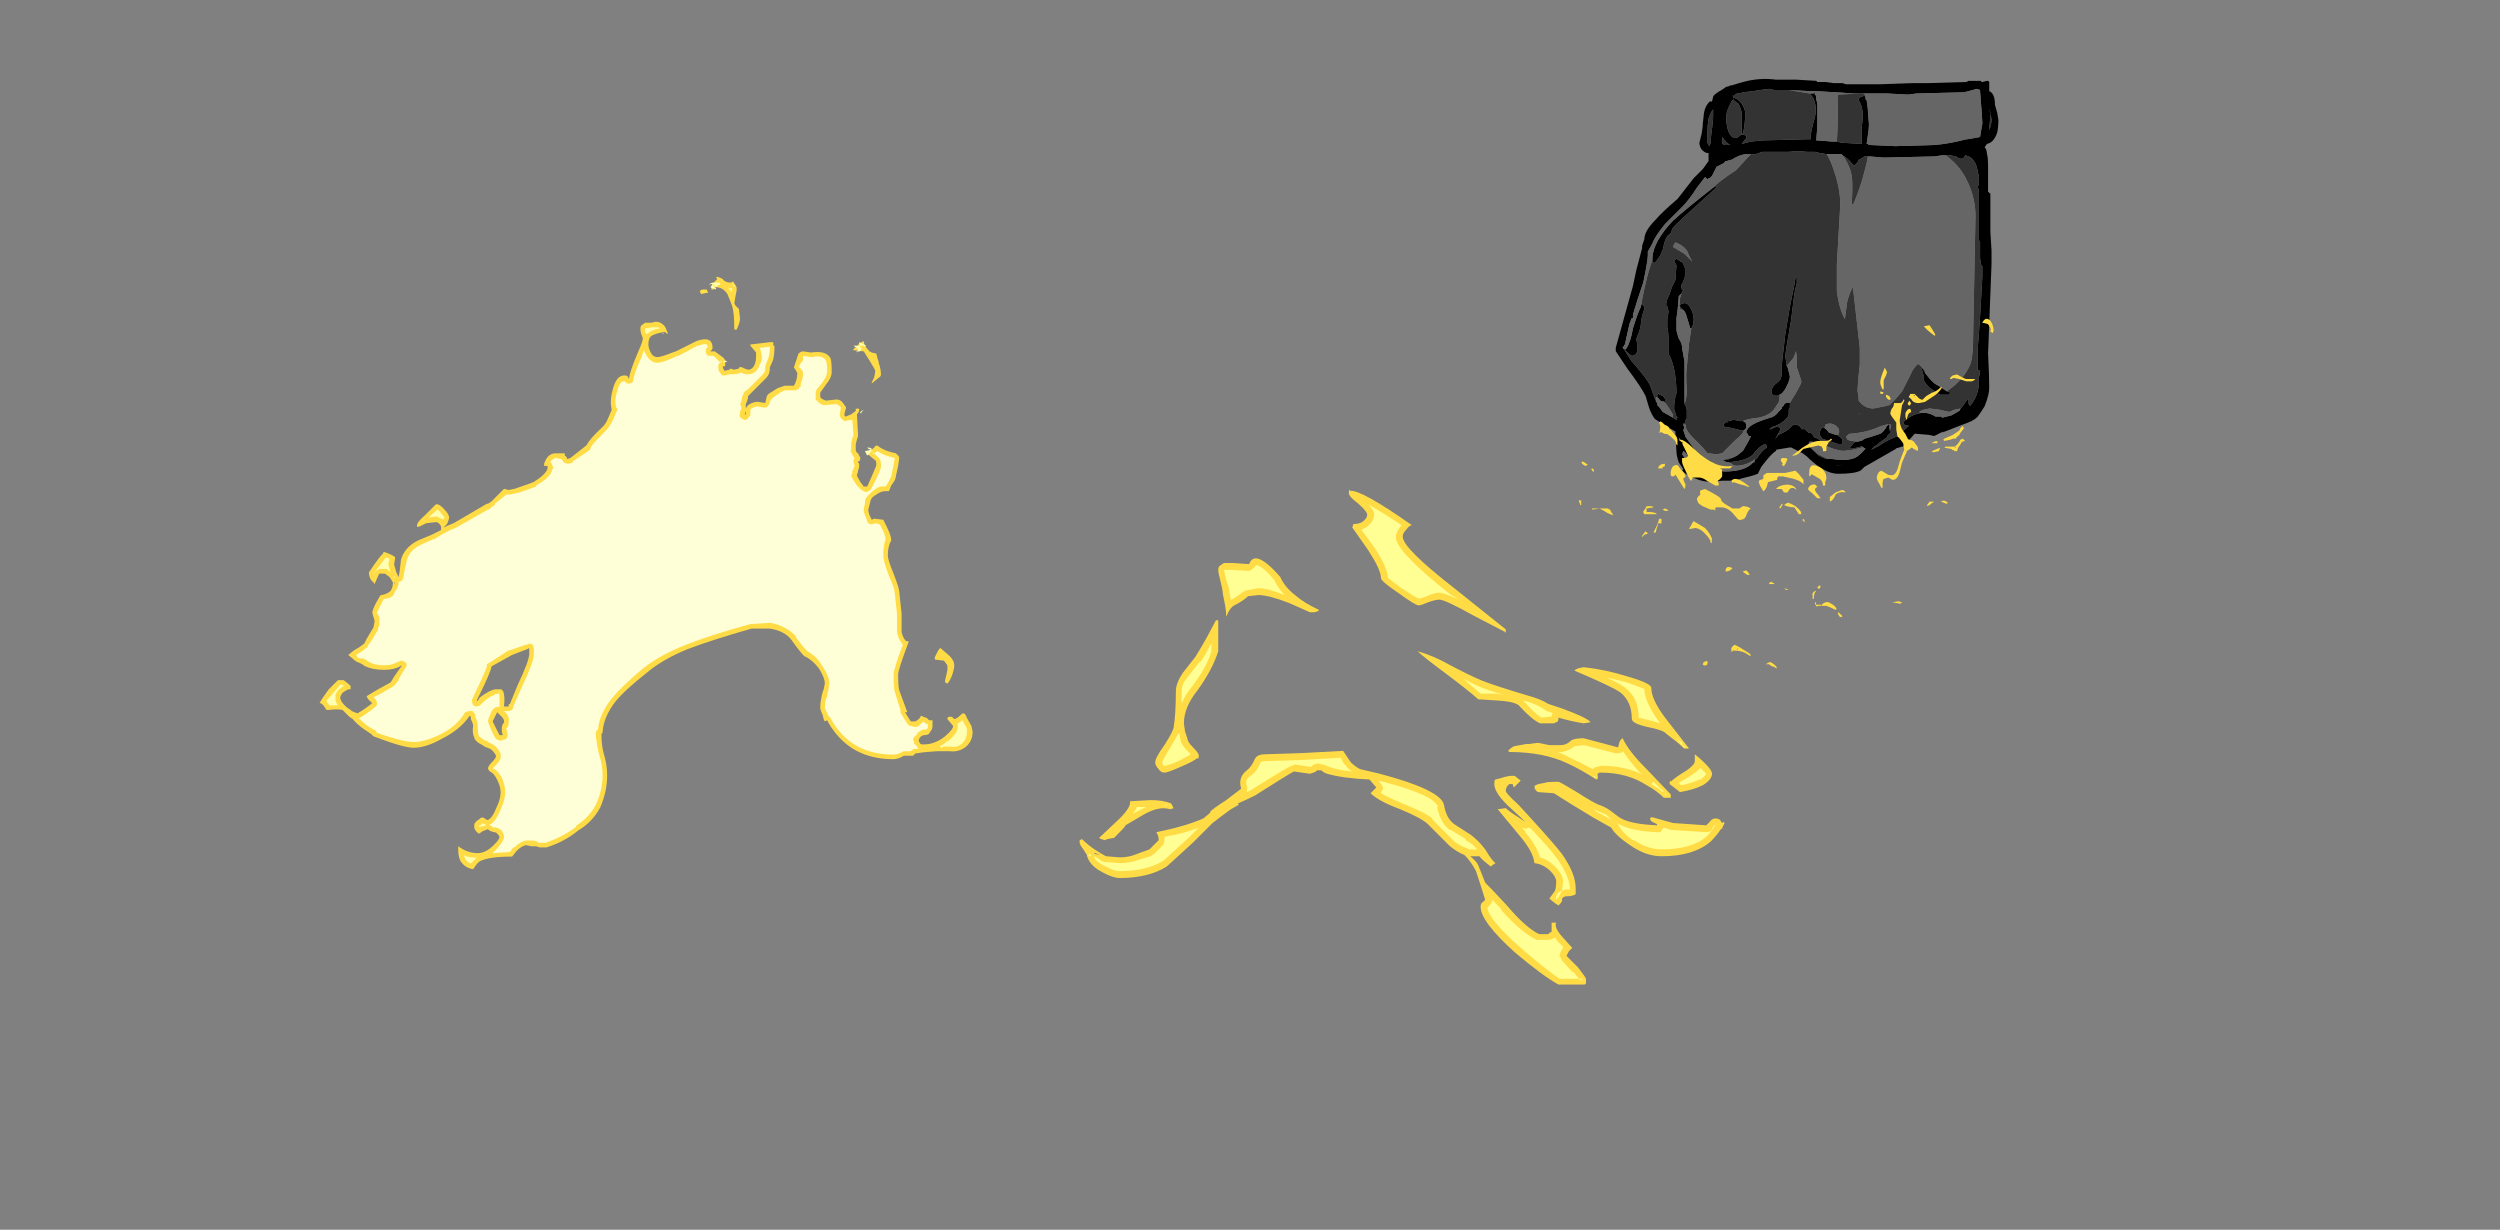 <?xml version="1.0" encoding="UTF-8" standalone="no"?>
<svg xmlns:ffdec="https://www.free-decompiler.com/flash" xmlns:xlink="http://www.w3.org/1999/xlink" ffdec:objectType="frame" height="375.7px" width="763.8px" xmlns="http://www.w3.org/2000/svg">
  <rect width="100%" height="100%" fill="#808080" stroke="none"/>
  <g transform="matrix(1.0, 0.0, 0.0, 1.0, 361.4, 335.85)">
    <use ffdec:characterId="2480" height="134.4" transform="matrix(-1.0, 0.0, 0.0, 1.0, 268.75, -311.85)" width="142.45" xlink:href="#sprite0"/>
    <use ffdec:characterId="2482" height="15.3" transform="matrix(-7.0, 0.0, 0.0, 7.0, 247.7, -238.6)" width="18.1" xlink:href="#shape1"/>
    <use ffdec:characterId="2469" height="25.85" transform="matrix(7.0, 0.0, 0.0, 7.0, -263.75, -251.25)" width="28.5" xlink:href="#shape2"/>
    <use ffdec:characterId="2466" height="21.6" transform="matrix(-7.0, 0.0, 0.0, 7.0, 165.5, -186.25)" width="28.15" xlink:href="#shape3"/>
  </g>
  <defs>
    <g id="sprite0" transform="matrix(1.0, 0.0, 0.0, 1.0, 19.6, 2.1)">
      <use ffdec:characterId="2476" height="17.6" transform="matrix(7.0, 0.0, 0.0, 7.0, 0.0, -2.1)" width="16.7" xlink:href="#shape0"/>
    </g>
    <g id="shape0" transform="matrix(1.0, 0.0, 0.0, 1.0, 0.0, 0.3)">
      <path d="M0.45 -0.2 L0.5 -0.2 0.7 -0.15 0.75 -0.15 0.75 -0.2 1.3 -0.2 1.4 -0.15 3.1 -0.1 3.75 -0.1 5.2 -0.05 6.65 -0.05 6.8 -0.1 7.2 -0.1 7.55 -0.15 7.9 -0.15 7.95 -0.2 8.8 -0.25 9.7 -0.25 Q10.4 -0.35 11.15 -0.15 L11.65 0.0 11.7 0.0 11.8 0.05 11.85 0.05 Q11.95 0.1 12.0 0.15 12.45 0.4 12.45 0.5 L12.5 0.7 12.6 0.7 Q12.8 0.9 12.85 1.2 L12.9 1.65 Q12.9 1.8 12.95 2.1 L13.05 2.5 Q13.05 2.65 12.95 2.8 12.8 2.95 12.7 2.95 L12.65 2.95 12.65 3.3 12.9 3.65 13.3 4.05 14.0 4.95 Q14.7 5.55 14.95 5.85 15.45 6.35 15.45 6.7 L15.55 7.0 15.55 7.1 15.8 8.05 15.95 8.75 16.7 11.45 16.7 11.6 16.2 12.35 Q15.6 13.15 15.4 13.55 15.35 13.7 15.25 14.05 15.15 14.35 15.0 14.55 L14.55 14.85 Q14.2 15.05 14.1 15.1 L14.05 16.0 Q14.05 16.15 13.95 16.45 L13.75 16.75 13.8 16.8 Q13.7 16.95 13.45 17.05 13.0 17.3 12.55 17.3 L12.05 17.25 11.7 17.25 Q11.45 17.25 11.2 17.15 10.75 17.05 10.5 16.95 L10.35 16.65 Q9.9 16.05 9.7 15.95 L9.7 15.9 9.1 15.8 9.05 15.8 8.55 16.05 8.35 16.2 8.25 16.3 Q7.55 16.95 7.0 16.95 6.25 16.95 6.0 16.8 L5.85 16.65 Q4.9 16.1 4.45 15.85 L4.5 15.85 4.15 15.75 3.65 15.2 3.05 15.25 2.8 15.3 2.4 15.1 2.45 15.15 1.55 14.8 Q1.1 14.65 0.95 14.5 L0.9 14.45 Q0.75 14.25 0.6 14.0 0.4 13.5 0.4 13.2 0.4 12.7 0.45 11.7 L0.3 7.8 0.3 7.2 0.35 6.4 0.35 4.75 Q0.35 4.7 0.4 4.7 0.4 4.65 0.45 4.65 L0.45 3.65 Q0.45 3.1 0.5 3.0 0.5 2.8 0.6 2.7 L0.5 2.55 Q0.2 2.5 0.05 2.05 0.0 1.8 0.0 1.5 L0.05 1.2 0.15 0.85 Q0.15 0.35 0.4 0.25 L0.4 -0.15 0.45 -0.2 M8.25 0.35 L8.15 0.45 Q7.9 0.8 8.0 1.35 8.2 2.05 8.2 2.3 L8.2 2.35 8.4 2.35 10.3 2.4 10.8 2.45 11.2 2.55 11.05 2.35 11.0 2.3 11.0 2.25 Q11.0 2.15 11.2 2.15 11.25 2.15 11.35 2.25 L11.45 2.3 Q11.75 2.3 11.85 1.75 11.9 1.45 11.85 1.15 L11.75 0.9 11.65 0.7 11.55 0.6 11.55 0.55 11.6 0.45 11.5 0.45 11.5 0.4 11.4 0.35 11.3 0.35 11.15 0.3 10.7 0.25 10.4 0.2 10.0 0.15 9.8 0.2 9.15 0.2 8.25 0.25 7.95 0.25 7.1 0.3 7.05 0.3 6.35 0.35 4.9 0.35 3.95 0.4 3.55 0.35 3.5 0.35 1.5 0.3 1.3 0.25 0.95 0.15 0.8 0.2 0.8 0.25 Q0.7 1.5 0.7 1.65 L0.8 2.25 1.35 2.35 1.4 2.35 Q2.15 2.55 2.8 2.6 L4.5 2.65 5.65 2.6 5.7 2.55 5.75 2.55 5.7 2.2 Q5.65 1.9 5.65 1.7 L5.7 1.05 5.7 1.0 5.75 0.65 5.8 0.6 5.8 0.5 5.85 0.45 6.0 0.5 Q6.1 0.55 6.1 0.6 L6.1 0.65 Q5.85 1.0 5.95 1.7 6.0 2.2 5.95 2.55 L6.0 2.55 6.85 2.5 7.05 2.45 7.25 2.45 7.9 2.4 7.95 2.4 Q7.9 1.85 7.9 1.55 L7.9 0.8 7.95 0.6 7.95 0.5 Q7.95 0.45 8.0 0.4 8.05 0.35 8.1 0.35 L8.25 0.35 M12.45 1.35 Q12.45 1.55 12.55 2.3 L12.55 2.5 12.6 2.6 12.6 2.65 12.65 2.6 12.7 2.5 12.7 2.1 Q12.7 1.75 12.65 1.45 12.55 1.15 12.45 1.05 L12.45 1.35 M11.7 2.6 L12.0 2.6 12.0 2.55 12.05 2.55 12.05 2.25 Q11.9 2.5 11.7 2.6 M16.35 11.5 L16.4 11.45 16.3 11.3 16.1 10.4 16.0 10.15 15.95 10.15 15.95 10.0 15.75 9.35 15.5 8.6 Q15.3 7.65 15.3 7.4 L15.3 7.25 15.1 6.9 Q15.0 6.6 14.55 6.05 L13.8 5.3 Q13.5 5.0 13.15 4.45 L12.8 4.0 12.7 4.1 12.65 4.05 12.6 4.05 12.5 3.95 12.3 3.55 Q12.2 3.5 12.0 3.4 L11.9 3.3 11.85 3.3 11.7 3.25 11.65 3.25 Q11.2 2.95 10.8 3.0 L10.6 3.0 10.3 2.9 9.15 2.9 Q8.75 2.85 8.35 2.9 L8.0 2.9 7.8 2.95 7.5 3.0 6.85 3.0 6.8 3.05 Q6.55 3.2 6.4 3.4 L6.3 3.5 Q6.15 3.4 6.1 3.25 L6.0 3.2 5.85 3.1 5.7 3.1 5.6 3.1 5.0 3.15 2.8 3.1 2.45 3.05 2.3 3.05 2.1 3.05 1.85 3.1 Q1.8 3.15 1.65 3.2 1.55 3.2 1.5 3.15 L1.45 3.05 Q1.25 3.1 1.15 3.2 1.0 3.35 0.95 3.55 L0.9 3.75 0.9 3.8 Q0.85 3.9 0.85 4.05 L0.85 4.35 0.9 4.4 0.85 4.65 0.85 6.75 0.8 6.85 0.8 7.55 0.75 7.85 0.7 7.9 0.7 8.35 Q0.8 10.3 0.9 11.45 L0.9 12.4 0.85 12.45 0.8 12.45 0.8 12.5 0.85 12.75 0.85 13.05 Q0.9 13.6 1.25 14.0 L1.25 13.95 1.3 13.9 1.3 13.7 1.35 13.7 Q1.45 13.85 1.6 14.05 L1.65 14.1 1.7 14.2 2.05 14.4 2.45 14.5 2.5 14.45 2.75 14.45 Q3.05 14.25 3.4 14.3 3.7 14.35 4.0 14.55 L4.15 14.7 Q4.15 14.85 3.9 14.85 L4.25 15.15 Q4.2 15.2 4.2 15.25 4.75 15.4 5.25 15.75 L5.55 15.9 5.4 15.75 5.3 15.7 5.2 15.6 4.85 15.35 4.85 15.3 4.7 15.15 4.7 15.05 4.75 15.05 4.75 14.8 4.8 14.8 4.9 14.9 4.9 14.95 4.95 15.0 Q5.05 15.15 5.15 15.2 5.3 15.25 5.6 15.35 5.85 15.4 5.95 15.5 L6.15 15.55 Q6.3 15.55 6.35 15.65 L6.4 15.7 6.5 15.85 6.35 15.85 5.95 15.75 5.9 15.8 5.8 15.85 Q6.05 16.15 6.25 16.25 6.45 16.35 6.9 16.35 L7.3 16.3 7.45 16.3 7.5 16.3 7.65 16.25 7.85 16.15 8.05 15.95 8.3 15.7 8.25 15.55 8.1 15.55 8.0 15.6 7.9 15.55 7.85 15.55 7.75 15.55 7.75 15.5 Q7.9 15.4 8.05 15.35 L8.1 15.25 Q8.15 15.15 8.3 15.15 L8.45 15.0 8.6 15.0 Q8.65 14.8 8.95 14.8 L9.15 15.0 Q9.35 15.15 9.6 15.25 L9.75 15.45 9.5 15.0 Q9.6 14.8 9.9 15.0 L10.0 15.0 9.85 14.9 9.7 14.85 9.5 14.75 Q9.15 14.5 9.15 14.35 L9.15 14.15 9.1 14.05 9.1 13.85 9.3 13.85 9.3 13.9 9.35 13.9 9.35 13.95 9.45 14.05 9.45 14.1 9.6 14.25 Q9.75 14.45 9.95 14.5 10.8 14.75 10.95 15.0 L11.0 15.1 11.0 15.15 10.95 15.2 10.9 15.3 10.8 15.3 Q10.85 15.45 11.15 15.95 L11.4 16.15 11.6 16.25 11.85 16.35 11.9 16.35 12.05 16.35 11.85 16.45 Q11.0 16.4 10.7 16.1 10.5 15.8 10.2 15.65 10.1 15.7 10.1 15.8 10.35 15.95 10.55 16.3 L10.6 16.3 10.65 16.4 10.65 16.45 10.7 16.45 Q11.05 16.85 11.95 16.85 12.15 16.85 12.55 16.55 L12.65 16.55 Q12.9 16.3 13.0 16.25 L13.1 16.15 13.25 15.9 13.65 15.35 13.75 15.05 13.7 14.9 13.75 14.85 13.75 14.8 13.75 14.75 13.7 14.75 Q13.65 14.7 13.65 14.6 L13.6 14.55 13.6 14.2 Q13.6 14.05 13.7 13.9 L13.7 13.25 Q13.7 12.35 13.7 12.05 L13.8 11.5 Q13.8 11.25 13.95 11.05 14.0 10.9 14.05 10.7 L14.05 10.3 Q14.05 10.25 14.05 10.15 L14.0 9.8 13.95 9.2 13.8 9.05 13.8 9.0 13.75 8.95 13.75 8.9 13.8 8.95 13.85 8.75 Q13.65 8.4 13.65 8.1 13.65 8.0 13.8 7.7 L13.85 7.7 14.0 7.6 14.05 7.55 14.15 7.65 Q14.15 7.7 14.05 7.85 L14.1 8.5 14.25 8.8 14.35 9.1 Q14.5 9.4 14.5 9.55 L14.5 9.6 14.45 9.65 14.4 9.85 14.4 9.9 14.45 10.2 14.45 10.55 Q14.4 10.75 14.4 11.1 L14.4 11.7 Q14.25 11.95 14.15 12.4 14.05 12.9 14.05 13.45 L14.1 13.55 14.1 13.6 14.15 13.95 14.15 14.15 Q14.05 14.4 14.05 14.5 L14.0 14.45 14.05 14.6 14.2 14.5 14.65 14.25 14.8 14.05 14.9 13.95 14.9 13.9 14.9 13.85 14.95 13.8 14.95 13.75 15.0 13.65 15.2 13.1 Q15.3 12.85 15.95 12.1 L16.0 12.05 16.1 11.9 16.35 11.5 M12.5 4.5 Q13.65 5.4 14.2 5.9 15.05 6.8 15.1 7.5 L15.1 7.6 15.1 7.7 15.0 7.75 Q14.65 7.35 14.6 6.95 14.5 6.55 14.35 6.5 14.25 6.4 14.25 6.3 14.25 6.2 13.4 5.45 L12.3 4.45 12.35 4.4 12.5 4.5 M15.6 9.65 Q15.75 9.95 15.95 10.6 16.05 11.2 16.25 11.5 L16.3 11.55 Q16.05 11.8 16.0 11.8 15.75 11.8 15.75 11.45 L15.8 11.05 15.7 10.8 Q15.6 10.55 15.6 10.35 L15.55 10.05 15.45 9.75 Q15.45 9.65 15.5 9.6 L15.6 9.55 15.6 9.65 M13.9 9.6 L13.95 9.6 13.9 9.65 13.75 9.8 Q13.65 9.9 13.6 10.1 L13.45 10.6 13.4 10.6 Q13.3 10.45 13.3 10.2 13.3 9.95 13.45 9.7 13.55 9.5 13.7 9.5 13.75 9.5 13.85 9.55 L13.9 9.6 M14.15 9.6 L14.15 9.6 M14.6 13.8 Q14.55 13.9 14.55 13.7 14.55 13.65 14.65 13.55 14.8 13.5 14.85 13.45 L14.9 13.55 14.85 13.65 14.8 13.7 Q14.75 13.8 14.6 13.8 M11.35 0.8 Q11.2 1.05 11.2 1.3 11.2 1.85 11.2 2.1 L11.15 2.1 Q11.05 1.7 11.05 1.2 11.05 1.05 11.2 0.8 11.35 0.6 11.5 0.55 11.55 0.45 11.55 0.65 L11.35 0.8 M3.2 12.55 Q3.3 12.35 3.35 12.3 L3.3 12.6 3.25 12.65 3.25 12.85 Q3.25 12.95 3.0 13.2 L2.55 13.5 2.15 13.5 2.1 13.4 2.25 13.35 2.55 13.15 2.8 13.0 3.0 12.8 3.2 12.55 M0.35 1.2 L0.4 1.0 0.35 1.25 Q0.3 1.45 0.3 1.5 0.3 1.7 0.4 1.95 L0.4 2.0 0.35 1.25 0.35 1.2 M1.75 14.05 L1.75 14.05 M9.25 12.2 L9.25 12.1 9.3 11.85 Q9.3 11.65 9.05 10.25 L8.95 9.45 Q8.9 8.95 8.8 8.65 L8.8 8.35 8.85 8.35 Q8.9 8.75 9.1 9.65 L9.3 10.85 9.45 12.15 9.45 12.45 Q9.45 12.65 9.5 12.8 9.55 12.9 9.75 13.05 9.9 13.2 9.9 13.35 L9.9 13.45 9.85 13.5 9.7 13.55 9.55 13.5 Q9.4 13.45 9.25 13.15 9.1 12.85 9.1 12.7 L9.2 12.3 9.25 12.2 M11.15 14.65 L11.3 14.65 11.5 14.6 11.6 14.6 11.7 14.65 11.8 14.65 11.8 14.7 11.9 14.7 11.95 14.75 12.0 14.75 12.0 14.85 11.95 14.9 11.65 14.95 11.45 15.0 11.35 15.0 11.35 15.05 11.1 15.05 11.0 14.95 Q11.0 14.9 11.0 14.85 11.0 14.7 11.15 14.65 M7.6 14.95 L7.7 14.95 7.75 15.0 7.8 15.15 7.8 15.25 Q7.75 15.35 7.65 15.45 L7.6 15.45 7.0 15.65 6.85 15.65 Q6.8 15.65 6.8 15.5 6.8 15.4 7.05 15.25 L7.1 15.25 7.4 15.15 Q7.5 15.0 7.6 14.95 M6.0 14.35 L6.15 14.3 6.05 14.35 6.0 14.35 M7.1 16.6 L6.8 16.55 7.05 16.6 7.1 16.6 M13.75 15.95 Q13.55 16.1 13.55 16.3 L12.6 17.05 13.05 17.0 13.45 16.7 Q13.5 16.6 13.6 16.4 L13.8 16.1 13.75 15.95" fill="#000000" fill-rule="evenodd" stroke="none"/>
      <path d="M9.15 0.2 L9.8 0.2 10.0 0.15 10.4 0.2 10.7 0.25 11.15 0.3 11.3 0.35 11.4 0.35 11.5 0.4 11.5 0.45 11.6 0.45 11.55 0.55 11.55 0.6 11.65 0.7 11.75 0.9 11.85 1.15 Q11.9 1.45 11.85 1.75 11.75 2.3 11.45 2.3 L11.35 2.25 Q11.25 2.15 11.2 2.15 11.0 2.15 11.0 2.25 L11.0 2.3 11.05 2.35 11.2 2.55 10.8 2.45 10.3 2.4 8.4 2.35 8.2 2.35 8.2 2.3 Q8.2 2.05 8.0 1.35 7.9 0.8 8.15 0.45 L8.25 0.35 9.15 0.2 M8.1 0.35 Q8.05 0.35 8.0 0.4 L8.0 0.3 Q8.05 0.3 8.1 0.35 M7.05 2.45 L6.85 2.5 6.0 2.55 5.95 2.55 Q6.0 2.2 5.95 1.7 5.85 1.0 6.1 0.65 L6.1 0.6 Q6.1 0.55 6.0 0.5 L5.85 0.45 5.8 0.5 5.8 0.6 5.8 0.5 Q5.8 0.35 6.0 0.35 L7.0 0.4 Q7.0 1.75 7.05 2.45 M11.7 2.6 Q11.9 2.5 12.05 2.25 L12.05 2.55 12.0 2.55 12.0 2.6 11.7 2.6 M12.45 1.35 L12.45 1.05 Q12.55 1.15 12.65 1.45 12.7 1.75 12.7 2.1 L12.7 2.5 12.65 2.6 12.6 2.65 12.6 2.6 12.55 2.5 12.55 2.3 Q12.45 1.55 12.45 1.35 M10.8 3.0 L10.9 3.1 11.45 3.7 Q12.15 4.15 12.5 4.5 L12.35 4.4 12.3 4.45 13.4 5.45 Q14.25 6.2 14.25 6.3 14.25 6.4 14.35 6.5 14.5 6.55 14.6 6.95 14.65 7.35 15.0 7.75 L15.1 7.7 15.1 7.6 Q15.35 8.3 15.55 9.35 L15.6 9.65 15.6 9.55 15.5 9.6 Q15.45 9.65 15.45 9.75 L15.55 10.05 15.6 10.35 Q15.6 10.55 15.7 10.8 L15.8 11.05 15.75 11.45 Q15.75 11.8 16.0 11.8 16.05 11.8 16.3 11.55 L16.25 11.5 16.35 11.5 16.1 11.9 16.0 12.05 15.95 12.1 Q15.3 12.85 15.2 13.1 L15.0 13.65 14.95 13.75 14.95 13.6 14.85 13.65 14.9 13.55 14.85 13.45 Q14.8 13.5 14.65 13.55 14.55 13.65 14.55 13.7 14.55 13.9 14.6 13.8 14.5 13.9 14.4 14.05 14.2 14.35 14.2 14.4 L14.2 14.5 14.05 14.6 14.0 14.45 14.05 14.5 Q14.05 14.4 14.15 14.15 L14.15 13.95 14.1 13.6 14.1 13.55 14.05 13.45 Q14.05 12.9 14.15 12.4 14.25 11.95 14.4 11.7 L14.4 11.1 Q14.4 10.75 14.45 10.55 L14.45 10.2 14.4 9.9 14.4 9.85 14.45 9.65 14.5 9.6 14.5 9.55 Q14.5 9.4 14.35 9.1 L14.25 8.8 14.1 8.5 14.05 7.85 Q14.15 7.7 14.15 7.65 L14.05 7.55 14.0 7.6 13.85 7.7 13.8 7.7 Q13.65 8.0 13.65 8.1 13.65 8.4 13.85 8.75 L13.8 8.95 13.75 8.9 13.75 8.95 13.8 9.0 13.9 9.3 13.9 9.6 13.85 9.55 Q13.75 9.5 13.7 9.5 13.55 9.5 13.45 9.7 13.3 9.95 13.3 10.2 13.3 10.45 13.4 10.6 L13.5 11.25 13.6 12.3 Q13.65 12.6 13.6 13.3 13.6 13.65 13.7 13.9 13.6 14.05 13.6 14.2 L13.6 14.55 13.65 14.6 Q13.65 14.7 13.7 14.75 L13.75 14.75 13.75 14.8 13.65 14.8 Q13.7 15.05 13.15 15.55 12.85 15.85 12.7 16.05 L12.3 16.1 12.05 16.05 11.45 15.45 Q11.25 15.3 11.15 15.15 L11.1 15.05 11.35 15.05 11.35 15.0 11.45 15.0 11.65 14.95 11.95 14.9 12.0 14.85 12.0 14.75 11.95 14.75 11.9 14.7 11.8 14.7 11.8 14.65 11.7 14.65 11.6 14.6 11.5 14.6 11.3 14.65 11.15 14.65 Q10.95 14.55 10.45 14.5 10.0 14.4 9.8 14.15 L9.6 13.85 Q9.55 13.75 9.55 13.6 L9.55 13.5 9.7 13.55 9.85 13.5 9.9 13.45 9.9 13.35 Q9.9 13.2 9.75 13.05 9.55 12.9 9.5 12.8 9.45 12.65 9.45 12.45 L9.45 12.15 9.3 10.85 9.1 9.65 Q8.9 8.75 8.85 8.35 L8.8 8.35 8.8 8.65 Q8.9 8.95 8.95 9.45 L9.05 10.25 Q9.3 11.65 9.3 11.85 L9.25 12.1 9.25 12.2 9.2 12.2 8.95 11.9 Q8.85 11.7 8.85 11.6 8.8 11.7 8.8 11.95 L8.8 12.3 8.7 12.6 Q8.6 12.85 8.6 12.95 8.6 13.0 8.85 13.45 L9.1 13.85 9.1 14.05 9.15 14.15 9.15 14.35 Q9.15 14.5 9.5 14.75 L9.7 14.85 9.85 14.9 10.0 15.0 9.9 15.0 Q9.6 14.8 9.5 15.0 L9.75 15.45 9.6 15.25 Q9.35 15.15 9.15 15.0 L8.95 14.8 Q8.65 14.8 8.6 15.0 L8.45 15.0 8.3 15.15 Q8.15 15.15 8.1 15.25 L8.05 15.35 Q7.9 15.4 7.75 15.5 L7.75 15.55 7.85 15.55 Q7.7 15.65 7.6 15.7 7.05 15.95 6.75 15.95 L6.35 15.9 5.95 15.8 5.9 15.8 5.95 15.75 6.35 15.85 6.5 15.85 6.4 15.7 6.35 15.65 Q6.3 15.55 6.15 15.55 6.55 15.5 6.6 15.45 6.6 15.4 6.65 15.35 6.55 15.2 6.45 15.2 5.75 15.15 5.2 14.9 4.8 14.75 4.7 14.8 L4.7 14.95 4.75 15.05 4.7 15.05 4.7 15.15 4.85 15.3 4.85 15.35 5.2 15.6 5.3 15.7 5.4 15.75 5.55 15.9 5.25 15.75 Q4.75 15.4 4.2 15.25 4.2 15.2 4.25 15.15 L3.9 14.85 Q4.15 14.85 4.15 14.7 L4.0 14.55 Q3.7 14.35 3.4 14.3 L3.45 14.25 Q3.4 14.2 3.25 14.15 L3.0 14.1 2.6 14.15 2.15 14.25 1.9 14.15 1.65 14.1 1.6 14.05 Q1.45 13.85 1.35 13.7 L1.3 13.7 1.3 13.9 1.25 13.95 1.25 14.0 Q0.9 13.6 0.85 13.05 L0.85 12.75 0.8 12.5 0.8 12.45 0.85 12.45 0.9 12.4 0.9 11.45 Q0.8 10.3 0.7 8.35 L0.7 7.9 0.75 7.85 0.8 7.55 0.8 6.85 0.85 6.75 0.85 4.65 0.9 4.4 0.85 4.35 0.85 4.05 Q0.85 3.9 0.9 3.8 L0.9 3.75 0.95 3.55 Q1.0 3.35 1.15 3.2 1.25 3.1 1.45 3.05 L1.5 3.15 Q1.55 3.2 1.65 3.2 1.8 3.15 1.85 3.1 L2.1 3.05 2.3 3.05 Q1.75 3.45 1.45 4.0 L1.3 4.3 Q1.0 5.0 1.0 5.7 L1.1 10.85 Q1.1 11.75 1.2 12.1 1.45 12.8 2.25 13.35 L2.1 13.4 2.15 13.5 2.55 13.5 3.0 13.2 Q3.25 12.95 3.25 12.85 L3.25 12.65 3.3 12.6 3.35 12.3 Q3.3 12.35 3.2 12.55 L3.2 12.5 Q3.2 12.4 3.5 12.15 3.7 12.3 3.85 12.65 L4.2 13.35 4.5 13.7 4.75 13.95 4.95 14.0 5.45 14.1 Q5.85 14.1 6.1 13.75 L6.1 13.65 6.15 13.3 6.1 12.65 6.05 12.2 6.05 11.45 6.35 8.8 Q6.5 9.05 6.6 9.45 L6.7 10.2 Q6.95 9.75 7.05 9.0 L7.05 7.8 6.9 5.2 Q6.9 4.5 7.2 3.65 7.35 3.2 7.5 3.0 L7.8 2.95 8.0 2.9 8.35 2.9 Q8.75 2.85 9.15 2.9 L10.3 2.9 10.6 3.0 10.8 3.0 M14.9 13.9 L14.9 13.95 14.8 14.05 14.65 14.25 14.75 14.1 14.9 13.9 M10.55 16.3 Q10.35 15.95 10.1 15.8 10.1 15.7 10.2 15.65 10.5 15.8 10.7 16.1 11.0 16.4 11.85 16.45 L11.8 16.45 11.65 16.5 11.6 16.55 Q11.5 16.6 11.45 16.6 11.0 16.6 10.6 16.3 L10.55 16.3 M11.9 16.35 L11.85 16.35 11.6 16.25 11.9 16.3 11.95 16.35 11.9 16.35 M8.05 15.95 L7.85 16.15 7.65 16.25 7.5 16.3 7.45 16.3 7.85 16.1 8.05 15.95 M5.7 3.1 L5.85 3.1 6.0 3.2 6.1 3.25 Q6.15 3.4 6.3 3.5 L6.4 3.4 Q6.55 3.2 6.8 3.05 6.5 3.45 6.4 3.95 6.35 4.3 6.4 5.2 L6.35 5.2 Q6.25 5.05 5.95 4.15 5.7 3.25 5.7 3.1 M14.1 6.85 Q13.8 6.95 13.6 7.2 13.45 7.55 13.35 7.7 L13.7 7.35 Q13.95 7.2 14.2 7.05 14.2 7.0 14.1 6.85 M13.9 9.65 L13.9 9.75 13.8 9.8 13.75 9.8 13.9 9.65 M11.35 0.8 L11.55 0.65 Q11.55 0.45 11.5 0.55 11.35 0.6 11.2 0.8 11.05 1.05 11.05 1.2 11.05 1.7 11.15 2.1 L11.2 2.1 Q11.2 1.85 11.2 1.3 11.2 1.05 11.35 0.8 M0.35 1.2 L0.35 1.25 0.4 2.0 0.4 1.95 Q0.3 1.7 0.3 1.5 0.3 1.45 0.35 1.25 L0.4 1.0 0.35 1.2 M1.75 14.05 L1.75 14.05 M7.6 14.95 L7.55 14.85 7.55 14.8 Q7.3 14.7 7.1 14.85 6.95 14.95 6.95 15.1 6.95 15.2 7.0 15.25 L7.05 15.25 Q6.8 15.4 6.8 15.5 6.8 15.65 6.85 15.65 L7.0 15.65 7.6 15.45 7.65 15.45 Q7.75 15.35 7.8 15.25 L7.8 15.15 7.75 15.0 7.7 14.95 7.6 14.95 M6.0 14.35 L6.05 14.35 6.15 14.3 6.0 14.35" fill="#333333" fill-rule="evenodd" stroke="none"/>
      <path d="M9.15 0.2 L8.25 0.35 8.1 0.35 Q8.05 0.3 8.0 0.3 L8.0 0.4 Q7.95 0.45 7.95 0.5 L7.95 0.6 7.9 0.8 7.9 1.55 Q7.9 1.85 7.95 2.4 L7.9 2.4 7.25 2.45 7.05 2.45 Q7.0 1.75 7.0 0.4 L6.0 0.35 Q5.8 0.35 5.8 0.5 L5.8 0.6 5.75 0.65 5.7 1.0 5.7 1.05 5.65 1.7 Q5.65 1.9 5.7 2.2 L5.75 2.55 5.7 2.55 5.65 2.6 4.5 2.65 2.8 2.6 Q2.15 2.55 1.4 2.35 L1.35 2.35 0.8 2.25 0.7 1.65 Q0.7 1.5 0.8 0.25 L0.8 0.2 0.95 0.15 1.3 0.25 1.5 0.3 3.5 0.35 3.55 0.35 3.95 0.4 4.9 0.35 6.35 0.35 7.05 0.3 7.1 0.3 7.95 0.25 8.25 0.25 9.15 0.2 M10.8 3.0 Q11.2 2.95 11.65 3.25 L11.7 3.25 11.85 3.3 11.9 3.3 12.0 3.4 Q12.2 3.5 12.3 3.55 L12.5 3.95 12.6 4.05 12.65 4.05 12.7 4.1 12.8 4.0 13.15 4.45 Q13.5 5.0 13.8 5.3 L14.55 6.05 Q15.0 6.6 15.1 6.9 L15.3 7.25 15.3 7.4 Q15.3 7.65 15.5 8.6 L15.75 9.35 15.95 10.0 15.95 10.15 16.0 10.15 16.1 10.4 16.3 11.3 16.4 11.45 16.35 11.5 16.25 11.5 Q16.05 11.2 15.95 10.6 15.75 9.95 15.6 9.65 L15.55 9.35 Q15.35 8.3 15.1 7.6 L15.1 7.5 Q15.05 6.8 14.2 5.9 13.65 5.4 12.5 4.5 12.15 4.15 11.45 3.7 L10.9 3.1 10.8 3.0 M14.95 13.75 L14.95 13.8 14.9 13.85 14.9 13.9 14.75 14.1 14.65 14.25 14.2 14.5 14.2 14.4 Q14.2 14.35 14.4 14.05 14.5 13.9 14.6 13.8 14.75 13.8 14.8 13.7 L14.85 13.65 14.95 13.6 14.95 13.75 M13.8 9.0 L13.8 9.05 13.95 9.2 14.0 9.8 14.05 10.15 Q14.05 10.25 14.05 10.3 L14.05 10.7 Q14.0 10.9 13.95 11.05 13.8 11.25 13.8 11.5 L13.7 12.05 Q13.7 12.35 13.7 13.25 L13.7 13.9 Q13.6 13.65 13.6 13.3 13.65 12.6 13.6 12.3 L13.5 11.25 13.4 10.6 13.45 10.6 13.6 10.1 Q13.65 9.9 13.75 9.8 L13.8 9.8 13.9 9.75 13.9 9.65 13.95 9.6 13.9 9.6 13.9 9.3 13.8 9.0 M13.75 14.8 L13.75 14.85 13.7 14.9 13.75 15.05 13.65 15.35 13.25 15.9 13.1 16.15 13.0 16.25 Q12.9 16.3 12.65 16.55 L12.55 16.55 Q12.15 16.85 11.95 16.85 11.05 16.85 10.7 16.45 L10.65 16.45 10.65 16.4 10.6 16.3 10.55 16.3 10.6 16.3 Q11.0 16.6 11.45 16.6 11.5 16.6 11.6 16.55 L11.65 16.5 11.8 16.45 11.85 16.45 12.05 16.35 11.9 16.35 11.95 16.35 11.9 16.3 11.6 16.25 11.4 16.15 11.15 15.95 Q10.85 15.45 10.8 15.3 L10.9 15.3 10.95 15.2 11.0 15.15 11.0 15.1 10.95 15.0 Q10.8 14.75 9.95 14.5 9.75 14.45 9.6 14.25 L9.45 14.1 9.45 14.05 9.35 13.95 9.35 13.9 9.3 13.9 9.3 13.85 9.1 13.85 8.85 13.45 Q8.6 13.0 8.6 12.95 8.6 12.85 8.7 12.6 L8.8 12.3 8.8 11.95 Q8.8 11.7 8.85 11.6 8.85 11.7 8.95 11.9 L9.2 12.2 9.25 12.2 9.2 12.3 9.1 12.7 Q9.1 12.85 9.25 13.15 9.4 13.45 9.55 13.5 L9.55 13.6 Q9.55 13.75 9.6 13.85 L9.8 14.15 Q10.0 14.4 10.45 14.5 10.95 14.55 11.15 14.65 11.0 14.7 11.0 14.85 11.0 14.9 11.0 14.95 L11.1 15.05 11.15 15.15 Q11.25 15.3 11.45 15.45 L12.05 16.05 12.3 16.1 12.7 16.05 Q12.85 15.85 13.15 15.55 13.7 15.05 13.65 14.8 L13.75 14.8 M7.85 15.55 L7.9 15.55 8.0 15.6 8.1 15.55 8.25 15.55 8.3 15.7 8.05 15.95 7.85 16.1 7.45 16.3 7.3 16.3 6.9 16.35 Q6.45 16.35 6.25 16.25 6.05 16.15 5.8 15.85 L5.9 15.8 5.95 15.8 6.35 15.9 6.75 15.95 Q7.05 15.95 7.6 15.7 7.7 15.65 7.85 15.55 M6.15 15.55 L5.95 15.5 Q5.85 15.4 5.6 15.35 5.3 15.25 5.15 15.2 5.05 15.15 4.95 15.0 L4.9 14.95 4.9 14.9 4.8 14.8 4.75 14.8 4.75 15.05 4.7 14.95 4.7 14.8 Q4.8 14.75 5.2 14.9 5.75 15.15 6.45 15.2 6.55 15.2 6.65 15.35 6.6 15.4 6.6 15.45 6.55 15.5 6.15 15.55 M3.4 14.3 Q3.05 14.25 2.75 14.45 L2.5 14.45 2.45 14.5 2.05 14.4 1.7 14.2 1.65 14.1 1.9 14.15 2.15 14.25 2.6 14.15 3.0 14.1 3.25 14.15 Q3.4 14.2 3.45 14.25 L3.4 14.3 M2.3 3.05 L2.45 3.05 2.8 3.1 5.0 3.15 5.6 3.1 5.7 3.1 Q5.7 3.25 5.95 4.15 6.25 5.05 6.35 5.2 L6.4 5.2 Q6.35 4.3 6.4 3.95 6.5 3.45 6.8 3.05 L6.85 3.0 7.5 3.0 Q7.35 3.2 7.2 3.65 6.9 4.5 6.9 5.2 L7.05 7.8 7.05 9.0 Q6.95 9.75 6.7 10.2 L6.6 9.45 Q6.5 9.05 6.35 8.8 L6.05 11.45 6.05 12.2 6.1 12.65 6.15 13.3 6.1 13.65 6.1 13.75 Q5.85 14.1 5.45 14.1 L4.95 14.0 4.75 13.95 4.5 13.7 4.2 13.35 3.85 12.65 Q3.7 12.3 3.5 12.15 3.2 12.4 3.2 12.5 L3.2 12.55 3.0 12.8 2.8 13.0 2.55 13.15 2.25 13.35 Q1.45 12.8 1.2 12.1 1.1 11.75 1.1 10.85 L1.0 5.7 Q1.0 5.0 1.3 4.3 L1.45 4.0 Q1.75 3.45 2.3 3.05 M14.1 6.85 Q14.2 7.0 14.2 7.05 13.95 7.2 13.7 7.35 L13.35 7.7 Q13.45 7.55 13.6 7.2 13.8 6.95 14.1 6.85 M14.15 9.6 L14.15 9.6 M7.05 15.25 L7.0 15.25 Q6.95 15.2 6.95 15.1 6.95 14.95 7.1 14.85 7.3 14.7 7.55 14.8 L7.55 14.85 7.6 14.95 Q7.5 15.0 7.4 15.15 L7.1 15.25 7.05 15.25 M13.75 15.95 L13.8 16.1 13.6 16.4 Q13.5 16.6 13.45 16.7 L13.05 17.0 12.6 17.05 13.55 16.3 Q13.55 16.1 13.75 15.95" fill="#666666" fill-rule="evenodd" stroke="none"/>
    </g>
    <g id="shape1" transform="matrix(1.0, 0.0, 0.0, 1.0, 7.0, 35.05)">
      <path d="M0.6 -29.7 Q0.9 -29.7 1.35 -29.4 L1.8 -29.05 Q1.65 -29.05 1.5 -29.15 L1.3 -29.35 0.65 -29.5 0.5 -29.45 Q0.5 -29.4 0.45 -29.35 L0.45 -29.25 0.35 -29.25 Q0.3 -29.25 0.3 -29.3 L0.3 -29.45 0.25 -29.55 Q0.2 -29.6 0.2 -29.65 L0.05 -29.75 0.1 -29.8 0.15 -29.75 0.25 -29.7 0.6 -29.7 M1.05 -28.3 L1.05 -28.15 Q0.95 -28.2 0.95 -28.25 L0.6 -28.05 Q0.45 -27.95 0.45 -27.75 L0.35 -27.75 0.35 -27.9 0.3 -28.05 Q0.3 -28.45 0.7 -28.6 1.05 -28.75 1.05 -28.3 M2.1 -28.3 L2.9 -28.3 3.05 -28.2 3.05 -28.05 3.15 -28.0 Q3.25 -28.0 3.25 -27.9 L3.2 -27.75 3.05 -27.5 Q2.9 -27.6 2.85 -27.9 L2.45 -28.0 Q2.45 -28.1 2.4 -28.15 L2.2 -28.15 1.75 -28.05 Q1.4 -27.95 1.3 -27.8 L1.3 -28.0 1.5 -28.25 1.65 -28.4 2.1 -28.3 M2.0 -28.9 Q2.0 -28.95 2.15 -28.95 L2.25 -28.95 2.3 -28.85 2.2 -28.7 2.25 -28.65 2.15 -28.6 Q2.05 -28.75 2.0 -28.9 M4.85 -28.45 L4.95 -28.5 4.5 -28.5 4.4 -28.6 Q4.9 -28.55 5.25 -28.75 5.4 -28.8 5.8 -29.1 L6.3 -29.55 Q6.6 -29.8 6.75 -29.75 L6.55 -29.6 6.6 -29.6 Q6.35 -29.1 6.35 -29.05 6.35 -28.95 6.6 -28.95 L6.6 -28.8 Q6.6 -28.7 6.45 -28.4 6.3 -28.05 6.2 -27.95 L6.15 -28.05 6.15 -28.1 5.85 -28.1 Q5.7 -28.1 5.5 -27.95 L5.15 -27.75 5.0 -27.75 5.0 -27.85 5.05 -27.95 Q4.9 -28.05 4.85 -28.15 L4.85 -28.45 M7.6 -30.5 L7.55 -30.35 Q7.55 -30.15 7.6 -30.05 L7.55 -30.05 7.55 -30.1 7.35 -30.0 7.25 -30.0 7.05 -29.85 6.9 -29.7 6.85 -29.55 6.8 -29.5 6.8 -29.75 Q6.8 -29.8 6.85 -29.9 L6.9 -29.95 7.1 -30.2 7.15 -30.2 7.15 -30.25 Q7.2 -30.35 7.35 -30.4 7.5 -30.55 7.55 -30.55 L7.6 -30.5 M6.7 -29.75 L6.7 -29.8 6.75 -29.85 6.7 -29.75 M6.8 -28.65 Q7.0 -28.65 7.05 -28.5 7.1 -28.4 7.1 -28.25 7.1 -28.2 7.05 -28.15 L7.0 -28.15 Q6.95 -28.15 6.9 -28.2 L6.9 -28.25 6.5 -27.6 Q6.45 -27.65 6.45 -27.8 L6.5 -27.9 6.55 -28.05 6.5 -28.1 Q6.45 -28.1 6.45 -28.15 6.45 -28.25 6.65 -28.45 L6.8 -28.65 M7.35 -28.6 L7.35 -28.7 Q7.6 -28.7 7.65 -28.5 L7.45 -28.5 7.45 -28.55 7.35 -28.6 M10.55 -28.5 L10.55 -28.45 Q10.5 -28.35 10.45 -28.35 L10.45 -28.4 Q10.45 -28.5 10.55 -28.5 M10.75 -28.65 L10.7 -28.65 Q10.9 -28.8 10.95 -28.8 L11.0 -28.75 10.9 -28.65 10.8 -28.6 10.75 -28.65 M11.1 -27.05 L11.05 -26.95 11.05 -26.9 11.0 -26.9 11.0 -27.1 11.05 -27.1 Q11.1 -27.15 11.1 -27.05 M10.2 -26.75 Q10.0 -26.65 9.85 -26.55 9.75 -26.5 9.6 -26.45 L9.75 -26.7 9.85 -26.75 10.55 -26.75 10.5 -26.7 10.2 -26.75 M7.45 -26.7 L7.35 -26.65 7.2 -26.65 Q7.2 -26.7 7.35 -26.75 L7.45 -26.7 M8.15 -26.85 L8.2 -26.75 8.3 -26.6 8.25 -26.5 7.7 -26.5 Q7.75 -26.6 8.15 -26.6 8.15 -26.65 8.15 -26.75 L7.85 -26.8 Q7.85 -26.85 8.0 -26.85 L8.15 -26.85 M5.95 -27.15 L5.9 -27.0 Q5.8 -26.9 5.7 -26.85 L5.35 -26.7 5.2 -26.7 5.15 -26.65 5.15 -26.75 Q5.15 -26.8 5.1 -26.8 L4.9 -26.8 Q4.6 -26.8 4.35 -26.5 4.15 -26.25 4.1 -26.25 3.85 -26.25 3.8 -26.45 3.7 -26.7 3.6 -26.75 L3.7 -26.8 Q3.8 -26.85 3.95 -26.85 L4.1 -26.75 4.4 -26.75 4.65 -26.9 Q4.9 -27.05 4.9 -27.15 4.9 -27.25 5.6 -27.6 L5.75 -27.55 Q5.85 -27.55 5.8 -27.35 5.95 -27.25 5.95 -27.15 M6.0 -25.9 Q5.75 -25.85 5.55 -25.6 5.35 -25.4 5.35 -25.25 L5.3 -25.25 5.3 -25.45 5.4 -25.65 Q5.5 -25.8 5.6 -25.9 L6.1 -26.2 6.3 -25.85 6.0 -25.9 M8.2 -25.75 L8.35 -25.55 8.35 -25.5 8.25 -25.6 8.1 -25.65 Q8.1 -25.7 8.2 -25.75 M7.5 -26.3 L7.6 -26.3 Q7.6 -26.25 7.7 -26.0 L7.85 -25.7 7.75 -25.7 7.7 -25.9 Q7.65 -26.0 7.65 -26.1 L7.5 -26.1 7.5 -26.3 M4.4 -27.9 L4.4 -27.85 4.35 -27.9 4.05 -27.8 Q3.8 -27.75 3.75 -27.7 L3.65 -27.7 Q3.9 -27.9 4.1 -28.0 4.35 -28.1 4.45 -27.95 L4.4 -27.9 M2.25 -27.6 L2.15 -27.45 2.0 -27.45 1.9 -27.6 Q1.8 -27.7 1.65 -27.6 L1.6 -27.55 Q1.65 -27.7 1.8 -27.75 2.05 -27.85 2.4 -27.7 L2.5 -27.6 2.25 -27.6 M2.15 -26.9 Q1.95 -26.8 1.7 -26.8 L1.5 -26.5 1.4 -26.5 1.4 -26.55 Q1.4 -26.65 1.65 -26.85 1.9 -27.0 2.0 -27.0 L2.15 -26.9 M2.35 -26.8 Q2.35 -26.75 2.3 -26.75 L2.2 -26.95 2.25 -26.95 2.35 -26.8 M0.75 -27.65 L0.7 -27.7 0.8 -27.8 Q1.05 -27.8 1.1 -27.6 1.1 -27.55 0.9 -27.4 L0.7 -27.2 0.55 -27.2 0.7 -27.4 Q0.8 -27.5 0.8 -27.6 L0.75 -27.65 M0.15 -27.05 Q0.0 -27.1 -0.1 -27.35 -0.25 -27.5 -0.55 -27.45 L-0.45 -27.55 -0.35 -27.55 -0.1 -27.45 0.15 -27.25 0.15 -27.05 M1.25 -26.15 Q1.25 -26.25 1.3 -26.3 L1.35 -26.25 1.25 -26.15 M2.15 -23.25 L2.05 -23.2 1.95 -23.2 2.05 -23.25 2.15 -23.25 M2.6 -23.45 L2.55 -23.45 2.7 -23.55 2.8 -23.5 2.8 -23.45 2.6 -23.45 M0.7 -23.3 L0.65 -23.25 0.6 -23.25 0.55 -23.35 0.6 -23.4 0.7 -23.3 M0.8 -23.15 Q0.95 -23.05 0.9 -22.95 L0.9 -22.8 0.85 -22.8 Q0.85 -23.05 0.75 -23.15 L0.8 -23.15 M0.8 -22.6 L0.75 -22.5 0.7 -22.45 0.7 -22.5 0.55 -22.5 0.5 -22.55 0.75 -22.55 0.75 -22.65 0.8 -22.65 0.8 -22.6 M0.05 -22.4 Q-0.1 -22.3 -0.15 -22.35 -0.1 -22.5 0.1 -22.6 0.3 -22.75 0.5 -22.55 L0.5 -22.5 0.3 -22.5 0.05 -22.4 M4.6 -24.2 Q4.7 -24.15 4.7 -24.05 L4.7 -24.0 Q4.5 -24.0 4.4 -24.15 4.5 -24.2 4.6 -24.2 M3.95 -24.0 L3.9 -23.95 3.75 -23.85 3.65 -23.85 3.7 -23.95 3.8 -24.05 3.95 -24.0 M4.45 -20.6 L4.45 -20.5 4.4 -20.5 4.4 -20.55 Q4.05 -20.55 3.85 -20.45 3.7 -20.35 3.6 -20.3 3.6 -20.4 3.7 -20.45 3.85 -20.55 4.1 -20.7 L4.3 -20.8 Q4.4 -20.75 4.45 -20.65 L4.45 -20.6 M5.65 -20.05 L5.7 -19.95 5.65 -19.9 Q5.7 -19.9 5.6 -19.9 5.45 -19.9 5.5 -20.1 L5.65 -20.05 M4.25 -20.7 L4.25 -20.7 M4.2 -20.65 L4.15 -20.6 4.2 -20.6 4.2 -20.65 M2.75 -20.05 L2.9 -20.0 2.85 -20.0 2.95 -19.95 2.8 -19.95 Q2.75 -19.9 2.65 -19.85 L2.6 -19.85 2.45 -19.75 2.5 -19.8 2.45 -19.8 Q2.55 -19.95 2.75 -20.05 M-6.75 -34.8 L-6.85 -34.65 Q-6.9 -34.55 -6.85 -34.45 L-6.9 -34.45 -6.95 -34.4 -7.0 -34.5 Q-7.0 -34.75 -6.85 -34.95 -6.65 -35.15 -6.5 -34.85 L-6.55 -34.85 -6.75 -34.8 M-6.05 -32.3 L-6.15 -32.35 -6.2 -32.4 -5.8 -32.4 Q-5.65 -32.45 -5.4 -32.6 L-5.2 -32.55 -5.1 -32.45 -5.1 -32.4 -5.15 -32.4 -5.25 -32.45 -5.5 -32.4 -5.8 -32.3 -6.05 -32.3 M-2.15 -31.95 L-2.2 -31.95 -2.2 -32.35 Q-2.25 -32.45 -2.3 -32.55 L-2.35 -32.7 -2.25 -32.9 Q-2.05 -32.45 -2.05 -32.25 -2.05 -32.15 -2.15 -31.95 M-3.95 -34.7 Q-4.0 -34.65 -4.15 -34.5 L-4.4 -34.3 -4.45 -34.3 -4.45 -34.35 -4.3 -34.6 -4.2 -34.75 -3.95 -34.7 M-4.7 -32.05 Q-4.5 -31.85 -4.3 -31.8 L-4.05 -31.65 -3.9 -31.5 -3.85 -31.5 -3.75 -31.55 -3.55 -31.75 -3.35 -31.75 -3.35 -31.7 -3.3 -31.65 -3.3 -31.6 Q-3.4 -31.55 -3.45 -31.45 -3.55 -31.35 -3.7 -31.35 L-3.75 -31.35 -4.0 -31.4 -4.45 -31.7 Q-4.7 -31.9 -4.75 -32.05 L-4.7 -32.05 M-3.05 -31.45 L-2.95 -31.35 -2.65 -31.35 Q-2.65 -31.2 -2.55 -31.1 -2.5 -31.0 -2.5 -30.95 -2.45 -30.9 -2.6 -30.7 L-2.75 -30.5 -2.75 -30.2 -2.8 -29.9 -2.9 -29.8 -3.05 -29.6 -3.1 -29.3 -3.05 -29.2 -2.9 -28.8 -2.8 -28.45 Q-2.7 -28.2 -2.55 -28.2 -2.4 -28.2 -2.35 -28.25 L-2.1 -28.4 -2.0 -28.35 Q-1.9 -28.2 -1.9 -28.1 -1.9 -28.0 -2.0 -27.85 L-2.1 -27.65 -2.15 -27.65 -2.15 -27.85 Q-2.15 -27.95 -2.2 -28.05 L-2.25 -28.05 -2.4 -28.1 -2.5 -28.05 Q-2.55 -28.0 -2.6 -28.0 -2.8 -28.0 -2.9 -28.35 L-3.0 -28.75 -3.15 -29.1 -3.2 -29.2 -3.2 -29.25 -3.35 -29.35 -3.4 -29.4 -3.45 -29.4 -3.5 -29.35 -3.6 -29.3 -3.6 -29.35 -3.65 -29.25 -3.7 -29.3 -3.7 -29.35 Q-3.7 -29.45 -3.6 -29.55 -3.5 -29.75 -3.3 -29.75 L-3.25 -29.8 -3.15 -30.0 Q-2.9 -30.3 -2.9 -30.6 L-3.0 -31.25 -3.1 -31.45 -3.1 -31.5 -3.05 -31.5 -3.05 -31.45 M-3.55 -31.7 L-3.55 -31.65 -3.5 -31.7 -3.55 -31.7 M-3.35 -31.45 Q-3.25 -31.4 -3.25 -31.3 L-3.3 -31.25 -3.35 -31.25 -3.4 -31.35 -3.35 -31.4 -3.35 -31.45 M-3.2 -31.0 Q-3.15 -30.95 -3.15 -30.9 L-3.15 -30.75 -3.2 -30.6 -3.25 -30.8 Q-3.3 -30.95 -3.4 -30.95 -3.4 -31.05 -3.35 -31.1 -3.25 -31.1 -3.2 -31.0 M-5.5 -30.15 L-5.2 -29.95 -4.85 -29.8 -4.8 -29.75 -4.85 -29.7 -5.1 -29.75 -5.25 -29.8 -5.35 -29.8 Q-5.4 -29.9 -5.5 -29.95 -5.5 -30.0 -5.7 -30.25 L-5.65 -30.35 Q-5.6 -30.3 -5.55 -30.25 L-5.5 -30.15 M-4.5 -29.7 Q-4.35 -29.65 -4.3 -29.6 L-4.55 -29.6 -4.55 -29.65 -4.5 -29.7 M-4.9 -29.45 L-4.85 -29.4 -5.15 -29.35 -5.2 -29.3 -5.25 -29.3 -5.3 -29.25 -5.4 -29.25 -5.45 -29.4 -5.55 -29.55 -5.6 -29.6 Q-5.55 -29.55 -5.6 -29.65 L-5.75 -29.7 -5.65 -29.8 -5.55 -29.75 Q-5.45 -29.55 -5.3 -29.45 L-4.9 -29.45 M-4.65 -29.35 L-4.65 -29.4 -4.3 -29.25 -4.35 -29.2 -4.6 -29.25 -4.65 -29.35 M-5.35 -29.45 L-5.35 -29.4 -5.3 -29.4 -5.35 -29.45 M-3.35 -29.65 L-3.35 -29.65 M-3.4 -29.4 L-3.4 -29.4 M-2.1 -31.75 L-2.15 -31.75 -2.2 -31.8 Q-2.15 -31.85 -2.05 -31.85 L-2.05 -31.8 Q-2.05 -31.75 -2.1 -31.75 M-2.35 -31.7 Q-2.3 -31.75 -2.3 -31.65 -2.3 -31.6 -2.4 -31.5 L-2.5 -31.5 -2.5 -31.55 -2.45 -31.65 -2.35 -31.7 M-4.1 -26.9 L-4.1 -26.85 -4.2 -26.9 -4.4 -27.05 -4.2 -27.05 -4.1 -26.9 M-4.7 -27.05 L-4.95 -26.95 -5.0 -27.0 Q-4.85 -27.15 -4.7 -27.05 M-3.0 -22.65 L-2.85 -22.7 -2.55 -22.65 -2.6 -22.65 -2.9 -22.6 -2.95 -22.6 -3.0 -22.65 M-0.2 -22.15 Q-0.25 -22.1 -0.25 -22.05 L-0.35 -22.0 -0.4 -22.05 -0.25 -22.2 Q-0.2 -22.25 -0.2 -22.15" fill="#ffdc45" fill-rule="evenodd" stroke="none"/>
    </g>
    <g id="shape2" transform="matrix(1.0, 0.0, 0.0, 1.0, 15.15, 34.0)">
      <path d="M3.05 -33.4 L3.0 -33.15 2.95 -32.85 3.0 -32.75 3.15 -32.6 3.2 -32.2 Q3.2 -32.0 3.05 -31.7 L2.95 -31.7 Q2.95 -32.45 2.85 -32.75 L2.65 -33.25 Q2.45 -33.55 2.15 -33.55 2.05 -33.55 2.05 -33.5 L2.05 -33.45 1.95 -33.45 1.95 -33.55 Q1.95 -33.65 2.0 -33.7 L2.2 -33.9 2.15 -34.0 Q2.3 -34.0 2.45 -33.9 2.55 -33.75 2.8 -33.75 L2.9 -33.8 3.05 -33.55 3.05 -33.4 M2.9 -33.45 L2.9 -33.45 M1.8 -33.3 L1.7 -33.3 1.5 -33.25 1.45 -33.35 Q1.45 -33.45 1.6 -33.45 L1.75 -33.45 1.8 -33.3 M2.1 -30.75 L2.5 -30.45 2.5 -30.4 2.55 -30.4 2.55 -30.1 2.45 -30.1 Q2.45 -30.0 2.5 -29.95 L2.5 -29.9 2.75 -29.95 2.75 -30.0 2.95 -29.95 3.15 -30.0 Q3.15 -30.1 3.3 -30.05 L3.4 -30.0 3.55 -29.95 Q3.75 -29.95 3.85 -30.2 3.9 -30.35 3.9 -30.5 L3.9 -30.7 3.65 -31.0 3.65 -31.05 4.5 -31.15 4.65 -31.15 4.65 -31.0 4.7 -31.0 4.7 -30.85 Q4.7 -30.65 4.65 -30.4 L4.5 -30.05 4.5 -30.0 Q4.5 -29.75 4.35 -29.6 L3.95 -29.2 Q3.85 -29.1 3.65 -28.9 L3.55 -28.8 Q3.55 -28.65 3.45 -28.45 L3.45 -28.25 Q3.55 -28.5 3.95 -28.55 L4.3 -28.5 4.35 -28.7 Q4.35 -28.8 4.45 -28.9 L4.85 -29.15 5.15 -29.25 5.55 -29.25 Q5.7 -29.5 5.7 -29.8 L5.65 -29.9 5.55 -30.05 5.75 -30.65 Q5.85 -30.75 5.95 -30.75 L6.3 -30.7 Q6.95 -30.8 7.15 -30.45 7.2 -30.3 7.2 -29.85 7.2 -29.6 6.95 -29.3 L6.7 -28.95 6.7 -28.75 6.75 -28.7 Q6.8 -28.65 6.95 -28.6 L7.4 -28.65 Q7.55 -28.65 7.65 -28.55 L7.8 -28.35 Q7.85 -28.3 7.8 -28.2 L7.75 -28.0 Q7.75 -27.95 7.8 -27.9 L8.05 -28.0 8.25 -28.15 8.25 -28.25 8.4 -28.25 Q8.4 -28.35 8.4 -28.2 8.4 -28.1 8.3 -28.0 L8.35 -27.1 Q8.35 -27.0 8.3 -26.9 L8.25 -26.7 8.25 -26.45 Q8.25 -26.35 8.35 -26.3 L8.45 -26.1 Q8.45 -26.0 8.4 -25.95 L8.35 -25.95 8.35 -25.9 8.4 -25.85 8.4 -25.75 Q8.4 -25.65 8.35 -25.55 L8.35 -25.5 8.3 -25.35 Q8.3 -25.3 8.45 -25.05 L8.6 -24.85 8.75 -24.85 8.95 -25.3 Q9.15 -25.75 9.15 -25.8 9.15 -25.95 9.1 -26.0 8.95 -26.1 8.8 -26.25 L8.8 -26.4 Q8.9 -26.4 9.05 -26.55 9.15 -26.7 9.25 -26.6 9.5 -26.4 10.0 -26.3 L10.1 -26.2 Q10.15 -26.15 10.15 -26.1 L10.1 -25.75 10.0 -25.3 Q10.0 -25.15 9.8 -24.9 L9.7 -24.65 9.55 -24.65 Q9.35 -24.65 9.15 -24.5 8.95 -24.4 8.9 -24.25 L8.8 -23.85 8.8 -23.8 Q8.8 -23.75 8.85 -23.6 L8.95 -23.4 9.05 -23.45 9.45 -23.4 Q9.8 -22.75 9.8 -22.5 9.65 -22.25 9.65 -21.85 9.65 -21.65 9.9 -21.05 10.15 -20.4 10.15 -20.25 L10.25 -19.3 10.25 -18.5 Q10.3 -18.25 10.45 -18.1 L10.55 -18.1 Q10.55 -18.2 10.55 -18.05 10.1 -16.85 10.1 -16.65 10.1 -16.1 10.15 -15.95 L10.5 -15.0 10.4 -15.0 10.65 -14.6 10.85 -14.6 Q11.05 -14.7 11.1 -14.85 L11.2 -14.8 11.35 -14.75 11.45 -14.65 11.6 -14.65 11.6 -14.4 Q11.6 -14.25 11.5 -14.15 11.45 -14.0 11.25 -14.0 11.15 -14.0 11.05 -13.9 L11.0 -13.8 11.0 -13.75 11.05 -13.65 11.1 -13.6 Q11.65 -13.55 12.15 -13.95 12.5 -14.25 12.5 -14.4 L12.25 -14.7 12.25 -14.75 12.3 -14.8 12.45 -14.8 12.55 -14.7 Q12.65 -14.7 12.85 -14.9 13.0 -15.05 13.1 -14.75 L13.3 -14.4 13.35 -14.15 Q13.35 -13.7 13.0 -13.45 12.7 -13.25 12.35 -13.3 L11.8 -13.3 11.2 -13.25 10.85 -13.2 10.75 -13.1 10.35 -13.1 Q10.1 -12.95 9.9 -12.95 8.3 -12.95 7.4 -14.05 7.15 -14.35 7.0 -14.65 L6.9 -14.6 Q6.85 -14.65 6.8 -14.9 6.7 -15.1 6.7 -15.2 6.7 -15.4 6.75 -15.65 6.8 -15.9 6.85 -16.0 L6.9 -16.25 Q6.9 -16.5 6.65 -16.9 6.35 -17.3 6.0 -17.45 5.8 -17.65 5.45 -18.15 5.15 -18.55 4.5 -18.65 L3.7 -18.65 Q1.95 -18.15 0.9 -17.75 -0.2 -17.3 -0.9 -16.7 -1.85 -15.95 -2.25 -15.45 -2.75 -14.8 -2.8 -14.15 L-2.8 -14.1 -2.85 -14.05 Q-2.85 -13.55 -2.75 -13.2 -2.6 -12.7 -2.6 -12.25 -2.6 -11.55 -2.9 -10.85 -3.25 -10.2 -3.85 -9.85 -4.45 -9.35 -5.25 -9.1 L-5.55 -9.1 -5.7 -9.15 -5.9 -9.15 -6.15 -9.2 Q-6.35 -9.15 -6.55 -8.95 L-6.75 -8.7 Q-7.75 -8.7 -8.15 -8.5 -8.25 -8.45 -8.45 -8.15 -8.8 -8.2 -9.0 -8.5 -9.1 -8.7 -9.1 -9.0 L-9.1 -9.15 Q-8.7 -8.85 -8.25 -8.85 -7.9 -8.85 -7.55 -9.2 -7.3 -9.45 -7.3 -9.55 -7.3 -9.6 -7.35 -9.65 L-7.45 -9.75 Q-7.75 -9.8 -7.8 -9.9 L-8.05 -9.8 Q-8.1 -9.75 -8.2 -9.7 -8.35 -9.8 -8.4 -9.95 L-8.4 -10.1 Q-8.4 -10.15 -8.3 -10.25 -8.15 -10.35 -8.1 -10.4 L-8.0 -10.4 -7.85 -10.3 -7.8 -10.3 Q-7.6 -10.4 -7.45 -10.8 -7.25 -11.2 -7.25 -11.5 -7.25 -11.75 -7.4 -12.05 -7.55 -12.35 -7.7 -12.4 L-7.75 -12.45 Q-7.8 -12.5 -7.8 -12.55 -7.8 -12.65 -7.6 -12.85 -7.45 -13.0 -7.45 -13.1 -7.55 -13.3 -7.7 -13.4 L-7.95 -13.5 Q-8.0 -13.55 -8.2 -13.65 -8.4 -13.8 -8.4 -13.9 -8.5 -14.1 -8.45 -14.4 -8.45 -14.5 -8.55 -14.7 L-8.55 -14.8 -8.6 -14.85 Q-9.0 -14.25 -9.8 -13.85 -10.5 -13.45 -11.05 -13.45 -11.5 -13.45 -12.8 -13.95 L-12.9 -14.05 -13.2 -14.25 Q-13.55 -14.5 -13.7 -14.7 L-13.85 -14.8 -14.15 -15.1 Q-14.4 -15.15 -14.75 -15.1 L-14.85 -15.1 -14.95 -15.25 Q-15.05 -15.4 -15.15 -15.4 -15.05 -15.6 -14.75 -16.0 L-14.35 -16.4 -14.1 -16.4 Q-13.9 -16.25 -13.8 -16.15 L-13.8 -16.0 -13.9 -16.0 Q-14.0 -15.95 -14.15 -15.85 -14.25 -15.7 -14.25 -15.65 -14.25 -15.45 -13.95 -15.2 L-13.8 -15.1 -13.75 -15.05 -13.5 -14.95 Q-13.15 -15.15 -12.85 -15.4 -13.05 -15.55 -13.1 -15.7 L-12.6 -16.0 -12.05 -16.3 -11.9 -16.55 -11.55 -17.05 -11.65 -17.0 Q-11.9 -16.85 -12.35 -16.85 -12.8 -16.85 -13.15 -17.0 L-13.3 -17.1 -13.4 -17.15 Q-13.55 -17.2 -13.6 -17.25 L-13.9 -17.5 -13.65 -17.7 -13.4 -17.85 -13.2 -18.0 -13.1 -18.2 -12.8 -18.7 -12.75 -18.95 Q-12.75 -19.05 -12.8 -19.15 L-12.85 -19.35 Q-12.85 -19.45 -12.7 -19.75 L-12.5 -20.1 -12.3 -20.15 Q-12.15 -20.2 -12.05 -20.3 -11.95 -20.45 -11.95 -20.65 L-12.0 -20.75 -12.1 -20.9 -12.3 -21.05 -12.55 -21.05 -12.75 -20.6 -12.8 -20.65 -12.8 -20.7 -12.85 -20.7 -12.95 -20.85 Q-13.0 -21.0 -13.0 -21.1 -12.5 -21.85 -12.4 -21.9 L-12.35 -22.0 Q-11.9 -21.85 -11.85 -21.75 L-11.9 -21.45 -11.8 -21.1 -11.7 -20.9 -11.65 -21.2 -11.6 -21.65 Q-11.45 -22.2 -10.85 -22.5 -10.6 -22.6 -10.25 -22.75 L-9.85 -22.95 -9.85 -23.1 Q-9.9 -23.25 -10.05 -23.3 L-10.5 -23.25 -10.8 -23.1 -10.85 -23.1 Q-10.9 -23.05 -10.9 -23.15 -10.9 -23.3 -10.55 -23.6 L-10.1 -24.05 Q-10.0 -24.15 -9.75 -23.9 -9.5 -23.65 -9.5 -23.5 -9.5 -23.4 -9.6 -23.2 L-9.75 -23.05 -9.55 -23.15 -9.3 -23.25 -7.85 -24.1 -7.8 -24.1 -7.65 -24.2 -7.1 -24.75 -6.9 -24.7 Q-6.6 -24.75 -6.5 -24.8 -6.05 -24.95 -5.8 -25.05 -5.25 -25.4 -5.2 -25.65 L-5.2 -25.75 -5.35 -25.75 -5.35 -25.85 Q-5.2 -26.3 -4.85 -26.3 L-4.45 -26.3 -4.45 -26.2 Q-4.35 -26.15 -4.35 -26.05 L-4.2 -26.1 -3.5 -26.65 Q-3.35 -26.95 -2.8 -27.45 -2.65 -27.6 -2.55 -27.85 L-2.4 -28.2 Q-2.5 -28.6 -2.35 -29.1 -2.2 -29.7 -1.85 -29.7 -1.75 -29.7 -1.7 -29.65 L-1.65 -29.55 Q-1.6 -29.9 -1.3 -30.6 -1.1 -31.05 -1.05 -31.25 L-1.05 -31.35 Q-1.15 -31.55 -1.15 -31.75 -1.15 -31.9 -1.0 -31.95 L-1.0 -31.95 -0.95 -32.0 -0.65 -32.0 Q-0.4 -32.1 -0.2 -31.95 -0.05 -31.85 0.0 -31.65 L0.05 -31.55 0.0 -31.5 0.0 -31.55 -0.05 -31.55 -0.05 -31.6 Q-0.5 -31.55 -0.7 -31.4 -0.8 -31.3 -0.8 -31.05 -0.8 -30.9 -0.7 -30.7 -0.6 -30.5 -0.4 -30.5 -0.25 -30.5 0.25 -30.7 L0.4 -30.75 1.3 -31.2 Q2.0 -31.45 2.0 -30.9 2.0 -30.85 1.95 -30.8 L1.9 -30.75 2.1 -30.75 M5.75 -30.45 L5.75 -30.45 M5.65 -29.3 L5.65 -29.3 M8.6 -31.2 Q8.6 -31.0 8.85 -30.75 L8.95 -30.7 9.15 -30.65 Q9.2 -30.4 9.25 -30.3 L9.25 -30.25 9.3 -30.1 Q9.35 -29.9 9.35 -29.75 9.35 -29.65 9.25 -29.6 L8.95 -29.35 8.95 -29.4 9.05 -29.6 Q9.1 -29.8 9.1 -29.9 9.1 -29.95 8.85 -30.35 L8.6 -30.75 8.15 -30.8 8.15 -30.85 8.2 -30.9 8.3 -30.95 8.4 -31.1 8.6 -31.2 M12.55 -17.05 Q12.55 -16.9 12.45 -16.6 12.35 -16.35 12.25 -16.25 L12.15 -16.3 12.15 -16.4 12.2 -16.6 12.25 -16.85 12.25 -17.05 12.1 -17.25 11.7 -17.3 11.7 -17.4 11.8 -17.6 Q11.9 -17.8 11.95 -17.8 L12.35 -17.45 Q12.55 -17.25 12.55 -17.05 M3.45 -28.15 L3.4 -28.0 3.45 -28.0 3.45 -28.15 M11.55 -14.6 L11.55 -14.6 M-6.1 -17.75 L-6.75 -17.5 -7.65 -17.0 Q-7.65 -16.8 -8.3 -15.5 L-8.25 -15.5 -8.15 -15.65 Q-7.75 -15.95 -7.5 -16.0 L-7.2 -16.0 -7.2 -15.95 -7.15 -15.95 Q-7.05 -15.7 -7.1 -15.3 L-7.1 -15.25 -6.9 -15.25 -6.9 -15.35 -6.85 -15.35 -6.5 -16.2 Q-6.0 -17.25 -6.0 -17.55 L-6.0 -17.8 -6.1 -17.75 M-7.45 -14.3 L-7.3 -14.0 -7.15 -14.0 Q-7.2 -14.1 -7.2 -14.25 L-7.2 -14.3 Q-7.2 -14.45 -7.1 -14.55 L-7.1 -14.6 Q-7.1 -14.7 -7.2 -14.8 L-7.4 -15.0 -7.6 -14.6 -7.45 -14.3 M-11.9 -20.7 L-11.85 -20.55 Q-11.85 -20.65 -11.9 -20.7" fill="#ffdc45" fill-rule="evenodd" stroke="none"/>
      <path d="M2.95 -33.6 L2.85 -33.65 3.0 -33.65 2.95 -33.6 M1.95 -33.6 L2.0 -33.65 2.15 -33.5 2.15 -33.45 1.9 -33.55 1.95 -33.6 M1.85 -33.65 Q1.9 -33.75 2.05 -33.75 L2.3 -33.75 2.35 -33.7 2.3 -33.65 2.25 -33.65 2.15 -33.55 2.05 -33.65 1.95 -33.7 1.85 -33.65 M2.7 -33.5 L2.7 -33.55 2.75 -33.5 2.85 -33.5 2.85 -33.35 2.7 -33.5 M2.15 -33.6 L2.15 -33.6 M1.65 -33.3 L1.6 -33.35 1.6 -33.4 1.65 -33.3 M2.4 -30.3 L2.45 -30.3 2.55 -30.35 2.65 -30.3 2.45 -30.25 2.5 -30.3 2.4 -30.3 M8.2 -26.1 L8.2 -26.1 M9.05 -26.3 L9.0 -26.25 9.0 -26.4 8.95 -26.4 8.95 -26.45 8.9 -26.45 8.8 -26.5 8.75 -26.55 8.85 -26.55 8.95 -26.5 8.95 -26.45 9.0 -26.35 9.05 -26.3 M8.45 -31.0 L8.45 -30.9 8.5 -30.9 8.5 -30.85 8.45 -30.8 8.45 -30.75 Q8.4 -30.75 8.35 -30.75 L8.25 -30.7 8.35 -30.8 8.35 -30.85 8.15 -31.0 8.45 -31.0 8.4 -31.1 8.4 -31.15 8.7 -31.0 8.65 -30.95 8.6 -31.0 8.45 -31.0 M8.35 -30.85 L8.35 -30.85 M8.35 -30.8 L8.35 -30.8 M12.35 -14.6 L12.35 -14.6 M13.1 -14.3 L13.1 -14.15 Q13.1 -13.8 12.85 -13.6 12.65 -13.45 12.4 -13.5 L12.1 -13.5 Q12.0 -13.5 12.0 -13.4 L11.95 -13.5 11.9 -13.5 Q12.1 -13.6 12.25 -13.75 L12.3 -13.75 Q12.75 -14.15 12.7 -14.4 L12.7 -14.5 12.9 -14.65 13.1 -14.3 M8.9 -26.45 L8.95 -26.4 8.85 -26.3 8.85 -26.25 8.8 -26.25 8.75 -26.2 8.65 -26.4 8.9 -26.45 M8.5 -28.15 L8.6 -28.2 8.5 -28.1 8.5 -28.05 8.45 -28.05 8.45 -28.1 8.5 -28.15 M-0.2 -31.55 L-0.15 -31.55 -0.15 -31.5 -0.2 -31.55 M-0.3 -31.75 Q-0.65 -31.7 -0.8 -31.55 L-0.9 -31.5 Q-0.95 -31.6 -0.95 -31.75 L-0.65 -31.8 -0.35 -31.8 -0.3 -31.75 M-9.9 -23.75 L-9.7 -23.5 -9.75 -23.4 -10.05 -23.55 -10.4 -23.5 -10.0 -23.85 -9.9 -23.75 M-7.3 -15.85 L-7.35 -15.85 -7.35 -15.9 -7.3 -15.85 M-12.55 -21.25 L-12.65 -21.2 -12.75 -21.1 -12.8 -21.0 -12.8 -21.05 -12.3 -21.7 -12.25 -21.75 -12.1 -21.7 -12.15 -21.45 Q-12.15 -21.4 -12.05 -21.1 L-12.2 -21.25 -12.55 -21.25 M-11.9 -20.85 L-11.9 -20.8 -11.95 -20.75 -11.9 -20.85 -11.95 -20.9 -11.9 -20.9 -11.9 -20.85 M-11.9 -20.9 L-11.9 -20.95 -11.85 -20.9 -11.9 -20.9 M-14.55 -15.85 L-14.25 -16.2 -14.15 -16.2 -14.1 -16.15 -14.3 -16.0 Q-14.5 -15.8 -14.45 -15.65 -14.5 -15.5 -14.35 -15.3 L-14.75 -15.3 -14.75 -15.35 -14.8 -15.4 -14.85 -15.5 -14.55 -15.85 M-8.85 -8.75 Q-8.6 -8.65 -8.3 -8.65 L-8.55 -8.4 Q-8.7 -8.45 -8.8 -8.6 L-8.85 -8.75 M-7.9 -10.05 L-8.15 -10.0 -8.2 -10.0 -8.2 -10.05 -8.15 -10.05 -8.05 -10.15 -7.9 -10.1 -7.9 -10.05" fill="#ffffb4" fill-rule="evenodd" stroke="none"/>
      <path d="M11.4 -14.45 L11.4 -14.35 11.35 -14.25 Q11.3 -14.25 11.25 -14.25 11.1 -14.25 10.9 -14.05 L10.95 -14.05 Q10.75 -13.9 10.75 -13.8 L10.8 -13.7 Q10.8 -13.65 10.8 -13.6 10.85 -13.6 10.85 -13.65 L10.85 -13.55 10.9 -13.55 10.95 -13.45 11.0 -13.4 10.8 -13.4 10.7 -13.35 10.65 -13.3 10.35 -13.3 10.25 -13.25 Q10.05 -13.15 9.9 -13.15 8.4 -13.15 7.55 -14.15 7.3 -14.45 7.15 -14.75 L7.05 -14.85 7.0 -14.95 6.9 -15.2 Q6.9 -15.35 6.95 -15.6 L7.0 -15.65 Q7.0 -15.85 7.05 -15.9 L7.05 -15.95 7.1 -16.25 Q7.1 -16.55 6.8 -17.0 6.55 -17.45 6.15 -17.65 5.95 -17.85 5.65 -18.25 L5.65 -18.3 Q5.25 -18.75 4.55 -18.9 L4.5 -18.9 3.7 -18.85 3.65 -18.85 Q1.85 -18.35 0.85 -17.95 -0.3 -17.5 -1.05 -16.9 -2.0 -16.1 -2.4 -15.6 -2.95 -14.9 -3.0 -14.25 L-3.05 -14.2 Q-3.1 -14.15 -3.1 -14.05 -3.05 -13.55 -2.95 -13.15 -2.8 -12.7 -2.8 -12.25 -2.8 -11.6 -3.1 -10.95 -3.4 -10.4 -3.95 -10.05 L-3.95 -10.0 Q-4.55 -9.55 -5.3 -9.3 L-5.6 -9.3 -5.65 -9.35 -5.8 -9.4 -6.15 -9.4 Q-6.4 -9.35 -6.65 -9.1 L-6.7 -9.1 -6.85 -8.9 -7.6 -8.85 -7.4 -9.05 Q-7.1 -9.4 -7.1 -9.55 -7.1 -9.7 -7.2 -9.8 L-7.15 -9.8 -7.3 -9.9 Q-7.35 -9.95 -7.4 -9.95 -7.55 -10.0 -7.6 -9.95 -7.6 -10.05 -7.7 -10.05 L-7.75 -10.1 -7.7 -10.1 Q-7.45 -10.25 -7.25 -10.75 -7.05 -11.2 -7.05 -11.5 -7.05 -11.8 -7.2 -12.15 -7.4 -12.5 -7.6 -12.55 L-7.45 -12.7 Q-7.2 -12.95 -7.25 -13.1 L-7.25 -13.2 Q-7.4 -13.5 -7.6 -13.6 L-7.8 -13.7 -7.85 -13.75 Q-7.95 -13.75 -8.05 -13.85 L-8.2 -13.95 Q-8.25 -14.15 -8.25 -14.4 -8.25 -14.55 -8.35 -14.8 L-8.35 -14.9 -8.4 -14.95 Q-8.45 -15.05 -8.5 -15.05 L-8.65 -15.05 -8.8 -15.0 Q-9.15 -14.4 -9.85 -14.05 -10.55 -13.7 -11.05 -13.7 -11.5 -13.7 -12.65 -14.1 L-12.7 -14.2 -12.8 -14.25 -13.05 -14.4 Q-13.3 -14.6 -13.45 -14.75 L-13.4 -14.75 Q-13.05 -14.95 -12.7 -15.25 L-12.65 -15.3 Q-12.65 -15.4 -12.65 -15.45 L-12.7 -15.55 -12.8 -15.65 -12.5 -15.8 -11.9 -16.15 -11.7 -16.4 -11.7 -16.45 -11.4 -16.95 Q-11.35 -17.0 -11.35 -17.1 -11.35 -17.15 -11.45 -17.2 -11.5 -17.25 -11.55 -17.25 -11.65 -17.25 -11.7 -17.2 L-11.75 -17.2 Q-11.95 -17.05 -12.35 -17.05 -12.75 -17.05 -13.0 -17.2 L-13.15 -17.3 -13.25 -17.35 -13.35 -17.35 Q-13.45 -17.35 -13.5 -17.4 L-13.55 -17.5 Q-13.3 -17.65 -13.25 -17.7 L-13.05 -17.85 -13.05 -17.9 -12.9 -18.1 -12.6 -18.6 -12.6 -18.65 Q-12.5 -18.9 -12.55 -18.95 -12.5 -19.1 -12.6 -19.25 L-12.65 -19.35 -12.35 -19.95 -12.25 -19.95 Q-12.0 -20.0 -11.9 -20.15 L-11.9 -20.2 -11.8 -20.35 Q-11.7 -20.5 -11.7 -20.65 L-11.7 -20.7 -11.65 -20.7 -11.55 -20.75 -11.5 -20.85 -11.45 -21.15 -11.35 -21.6 Q-11.25 -22.05 -10.75 -22.3 L-10.2 -22.55 -10.15 -22.55 -9.75 -22.8 -9.7 -22.8 -9.65 -22.85 -9.45 -22.95 -9.2 -23.05 -7.8 -23.85 -7.75 -23.85 -7.65 -23.95 -7.5 -24.05 -7.5 -24.1 -7.0 -24.5 -6.85 -24.5 -6.4 -24.6 -5.7 -24.85 -5.7 -24.9 Q-5.05 -25.25 -5.0 -25.6 L-4.95 -25.65 -5.0 -25.8 -5.05 -25.9 -5.1 -25.9 Q-5.0 -26.05 -4.85 -26.1 L-4.6 -26.05 -4.55 -26.0 -4.5 -25.9 -4.35 -25.85 -4.25 -25.85 -4.1 -25.9 -4.1 -25.95 -3.35 -26.45 -3.3 -26.6 Q-3.1 -26.85 -2.65 -27.3 -2.5 -27.45 -2.35 -27.75 L-2.2 -28.1 -2.15 -28.2 -2.2 -28.3 Q-2.3 -28.6 -2.15 -29.05 -2.05 -29.45 -1.85 -29.45 -1.7 -29.3 -1.65 -29.35 -1.55 -29.35 -1.5 -29.4 -1.45 -29.45 -1.45 -29.55 -1.4 -29.85 -1.1 -30.5 L-1.0 -30.8 -0.9 -30.6 Q-0.7 -30.25 -0.4 -30.25 -0.2 -30.25 0.35 -30.5 L0.45 -30.55 0.5 -30.55 1.35 -31.0 1.4 -31.0 Q1.65 -31.1 1.75 -31.05 L1.8 -30.95 1.75 -30.9 Q1.7 -30.85 1.7 -30.75 1.7 -30.7 1.75 -30.6 1.75 -30.55 2.05 -30.55 L2.35 -30.25 2.35 -30.3 Q2.35 -30.4 2.4 -30.3 L2.35 -30.25 2.3 -30.25 Q2.25 -30.15 2.25 -30.1 2.25 -29.9 2.3 -29.85 L2.35 -29.8 2.4 -29.7 2.55 -29.7 2.75 -29.75 Q2.8 -29.75 2.85 -29.75 L2.95 -29.75 3.2 -29.8 3.25 -29.85 3.25 -29.8 3.3 -29.8 Q3.4 -29.75 3.55 -29.75 3.9 -29.75 4.05 -30.15 4.15 -30.3 4.15 -30.5 L4.1 -30.8 4.05 -30.9 4.45 -30.95 4.5 -30.95 4.5 -30.85 Q4.5 -30.7 4.45 -30.5 L4.3 -30.1 4.3 -30.0 Q4.3 -29.85 4.2 -29.75 L3.55 -29.1 3.4 -29.0 3.3 -28.8 3.25 -28.55 3.2 -28.45 3.25 -28.35 3.25 -28.2 3.2 -28.15 3.2 -28.05 Q3.15 -27.95 3.2 -27.9 3.2 -27.85 3.3 -27.8 L3.4 -27.75 3.55 -27.8 3.55 -27.85 3.65 -27.95 3.65 -28.2 Q3.7 -28.3 3.95 -28.35 L4.2 -28.3 4.35 -28.3 4.45 -28.4 4.5 -28.5 4.5 -28.6 4.55 -28.6 4.6 -28.7 4.95 -28.95 5.15 -29.05 5.6 -29.05 5.75 -29.1 5.8 -29.2 5.85 -29.2 Q5.85 -29.3 5.85 -29.35 5.95 -29.55 5.95 -29.8 5.95 -29.9 5.8 -30.05 L5.75 -30.05 5.8 -30.15 5.9 -30.3 5.95 -30.35 5.95 -30.55 6.3 -30.5 6.35 -30.5 Q6.8 -30.6 6.95 -30.35 7.0 -30.25 7.0 -29.85 7.0 -29.7 6.8 -29.4 6.45 -29.0 6.5 -28.95 L6.5 -28.65 6.6 -28.55 Q6.7 -28.45 6.85 -28.4 L7.4 -28.45 7.5 -28.4 7.6 -28.3 7.55 -28.0 Q7.55 -27.85 7.7 -27.75 7.75 -27.7 7.8 -27.7 L7.9 -27.75 8.1 -27.75 8.15 -27.1 8.1 -26.95 Q8.05 -26.8 8.05 -26.7 L8.05 -26.45 Q8.0 -26.4 8.05 -26.35 L8.15 -26.15 8.2 -26.1 8.15 -26.0 Q8.15 -25.95 8.15 -25.9 L8.2 -25.75 8.15 -25.65 8.15 -25.6 8.1 -25.55 8.1 -25.4 8.05 -25.35 Q8.05 -25.25 8.3 -24.9 L8.5 -24.7 8.7 -24.6 8.9 -24.7 9.15 -25.2 Q9.4 -25.7 9.35 -25.8 9.35 -26.05 9.2 -26.15 L9.05 -26.3 9.2 -26.4 Q9.45 -26.2 9.95 -26.1 L9.9 -25.8 9.8 -25.3 Q9.75 -25.2 9.65 -25.0 L9.55 -24.85 Q9.3 -24.9 9.05 -24.7 8.8 -24.5 8.7 -24.35 8.65 -24.3 8.65 -24.1 L8.6 -23.9 8.6 -23.8 Q8.6 -23.7 8.7 -23.5 L8.75 -23.35 Q8.75 -23.3 8.8 -23.25 8.85 -23.2 8.95 -23.2 L9.1 -23.25 9.3 -23.2 Q9.55 -22.75 9.55 -22.55 9.45 -22.25 9.45 -21.85 9.45 -21.6 9.7 -20.95 9.95 -20.4 9.95 -20.2 L10.05 -19.3 10.05 -18.5 Q10.1 -18.2 10.3 -17.95 9.9 -16.85 9.9 -16.65 9.9 -16.05 9.95 -15.9 L10.2 -15.1 10.2 -15.05 Q10.2 -14.95 10.25 -14.9 L10.5 -14.5 10.55 -14.45 Q10.6 -14.4 10.65 -14.4 L10.85 -14.35 Q10.9 -14.35 11.0 -14.4 L11.2 -14.6 11.3 -14.5 11.35 -14.5 11.4 -14.45 M2.35 -30.3 L2.35 -30.3 M-6.1 -17.95 L-6.15 -17.95 -6.85 -17.7 -6.9 -17.7 -7.75 -17.15 -7.85 -17.1 -7.85 -17.0 Q-7.9 -16.8 -8.5 -15.55 L-8.5 -15.45 -8.45 -15.3 Q-8.35 -15.25 -8.3 -15.25 -8.25 -15.25 -8.15 -15.3 L-8.0 -15.45 Q-7.65 -15.75 -7.5 -15.75 L-7.5 -15.8 -7.3 -15.8 Q-7.3 -15.6 -7.3 -15.3 L-7.3 -15.2 -7.35 -15.25 -7.5 -15.2 Q-7.65 -15.1 -7.7 -14.9 -7.8 -14.7 -7.8 -14.6 -7.8 -14.55 -7.65 -14.2 L-7.5 -13.9 -7.4 -13.8 -7.25 -13.75 -7.15 -13.8 Q-7.05 -13.8 -7.0 -13.85 -6.95 -13.9 -6.95 -13.95 L-6.95 -14.1 -7.0 -14.25 -7.0 -14.3 -6.95 -14.35 Q-6.9 -14.4 -6.9 -14.5 L-6.9 -14.6 Q-6.85 -14.75 -7.0 -14.95 L-7.1 -15.05 -6.85 -15.05 Q-6.8 -15.1 -6.75 -15.1 L-6.7 -15.2 -6.7 -15.25 -6.3 -16.15 Q-5.8 -17.2 -5.8 -17.55 L-5.8 -17.8 -5.85 -17.95 -6.0 -18.0 -6.1 -17.95" fill="#ffffd7" fill-rule="evenodd" stroke="none"/>
    </g>
    <g id="shape3" transform="matrix(1.0, 0.0, 0.0, 1.0, 15.4, 30.0)">
      <path d="M0.95 -30.0 Q1.0 -30.0 1.0 -29.85 1.0 -29.7 0.6 -29.4 0.2 -29.05 0.2 -28.9 0.2 -28.75 0.4 -28.6 0.55 -28.5 0.8 -28.5 L0.85 -28.35 0.15 -27.35 Q-0.4 -26.5 -0.4 -26.15 -0.4 -26.0 -1.15 -25.5 -1.9 -24.95 -2.05 -24.95 -2.15 -24.95 -2.5 -25.1 -2.8 -25.2 -2.95 -25.2 -3.2 -25.2 -4.45 -24.5 L-5.8 -23.8 -5.85 -23.75 -5.85 -23.9 -3.6 -25.7 Q-1.35 -27.45 -1.35 -27.95 -1.35 -28.1 -1.5 -28.25 -1.65 -28.45 -1.75 -28.45 0.45 -30.0 0.95 -29.95 L0.95 -30.0 M12.75 -14.6 Q12.75 -14.5 12.55 -14.25 L12.5 -14.15 12.45 -14.1 Q12.35 -13.6 11.75 -13.3 11.3 -13.05 11.0 -13.05 9.75 -13.05 8.95 -13.55 L7.8 -14.6 6.95 -15.45 Q6.5 -15.8 6.15 -16.05 L5.8 -16.25 5.85 -16.3 Q5.5 -16.45 5.1 -16.65 3.6 -17.6 3.4 -17.7 L2.7 -17.6 2.55 -17.65 Q2.4 -17.7 2.4 -17.75 L2.2 -17.75 Q2.1 -17.65 1.95 -17.6 1.25 -17.4 0.1 -17.35 L-0.2 -17.0 0.05 -16.75 Q-0.3 -16.4 -1.25 -16.05 -2.2 -15.65 -2.45 -15.4 -3.1 -14.75 -3.4 -14.45 -3.7 -14.2 -4.05 -14.05 -4.35 -13.75 -4.55 -13.35 -4.8 -12.6 -4.95 -12.1 L-4.85 -12.0 Q-4.75 -11.95 -4.75 -11.8 -4.75 -11.15 -6.25 -9.8 -7.5 -8.75 -8.15 -8.4 L-9.3 -8.4 -9.35 -8.45 -9.35 -8.65 Q-9.35 -8.7 -9.0 -9.15 L-8.5 -9.65 -8.6 -9.85 -8.75 -10.0 -8.3 -10.5 Q-7.95 -10.9 -8.05 -11.1 L-7.85 -11.1 Q-7.85 -11.05 -7.85 -10.7 -7.8 -10.7 -7.7 -10.6 L-7.3 -10.6 Q-6.7 -10.9 -5.9 -11.85 -5.25 -12.55 -4.95 -12.85 L-4.65 -13.6 Q-4.6 -13.75 -4.3 -14.0 L-4.7 -14.0 Q-4.8 -13.85 -5.2 -13.55 L-5.25 -13.6 -5.4 -13.7 Q-5.25 -13.8 -4.95 -14.3 -4.65 -14.7 -4.3 -14.95 L-3.6 -15.4 Q-3.25 -15.65 -3.15 -16.25 -3.0 -16.9 -0.35 -17.6 L0.5 -17.8 0.6 -17.85 Q0.9 -18.05 0.95 -18.15 L1.25 -18.6 3.1 -18.5 4.65 -18.45 Q5.0 -18.45 5.1 -18.25 5.25 -17.9 5.45 -17.75 5.85 -17.45 5.7 -16.95 L6.35 -16.45 Q6.9 -16.1 7.05 -15.95 L7.05 -15.9 7.35 -15.65 Q8.15 -15.3 9.4 -15.05 L9.35 -14.95 Q9.3 -14.85 9.3 -14.7 L9.7 -14.3 10.25 -14.1 Q10.6 -13.95 11.0 -13.95 L11.6 -14.0 Q11.8 -14.1 12.1 -14.3 12.4 -14.5 12.65 -14.75 L12.75 -14.7 12.75 -14.6 M11.65 -14.7 Q11.6 -14.75 11.25 -14.8 L11.0 -15.05 Q10.75 -15.3 10.75 -15.35 L9.9 -15.85 Q9.25 -16.2 8.8 -16.05 L8.65 -16.1 8.75 -16.3 Q9.1 -16.45 9.65 -16.45 L10.55 -16.4 Q10.5 -16.15 11.0 -15.65 L11.9 -14.8 Q11.85 -14.75 11.65 -14.7 M6.5 -25.45 L6.4 -24.95 Q6.35 -24.65 6.35 -24.45 6.2 -24.85 6.0 -24.95 5.6 -25.15 5.4 -25.35 L4.95 -25.4 Q4.5 -25.4 3.6 -25.05 L2.7 -24.65 2.5 -24.65 Q2.3 -24.7 2.3 -24.75 2.95 -25.05 3.35 -25.4 3.8 -25.75 4.0 -26.2 5.1 -27.45 5.35 -26.75 L6.1 -26.8 6.45 -26.8 6.6 -26.7 Q6.7 -26.65 6.7 -26.5 6.7 -26.35 6.6 -26.0 6.5 -25.6 6.5 -25.45 M6.8 -24.3 L7.2 -23.55 Q7.45 -23.1 7.7 -22.7 L8.25 -22.0 Q8.55 -21.55 8.55 -21.2 8.55 -20.2 8.65 -19.6 8.7 -19.4 9.05 -18.85 9.45 -18.3 9.45 -18.1 9.45 -17.95 9.3 -17.8 9.2 -17.65 9.05 -17.65 8.9 -17.65 8.35 -17.9 7.75 -18.15 7.6 -18.3 L7.6 -18.25 Q7.55 -18.25 7.55 -18.4 7.55 -18.5 7.8 -18.75 8.05 -19.0 8.05 -19.15 L8.15 -19.45 8.2 -19.8 Q8.2 -20.5 7.6 -21.25 6.95 -22.15 6.7 -22.95 L6.7 -24.3 6.8 -24.3 M12.1 -14.15 L11.85 -14.05 12.1 -14.1 12.1 -14.15 M-3.4 -22.35 Q-2.7 -22.75 -2.0 -22.95 -2.25 -22.7 -3.2 -22.0 -4.2 -21.25 -4.65 -20.85 L-5.45 -20.8 Q-6.3 -20.75 -6.45 -20.55 -7.0 -19.95 -7.35 -19.8 L-7.95 -19.8 -8.05 -19.85 Q-8.15 -19.85 -8.15 -20.05 -8.65 -19.9 -9.25 -19.8 L-9.55 -19.85 Q-9.4 -20.05 -8.3 -20.45 L-7.7 -20.65 Q-7.4 -20.85 -6.85 -21.0 -5.35 -21.45 -4.85 -21.65 -4.35 -21.85 -3.4 -22.35 M-9.25 -22.25 Q-8.9 -22.2 -8.85 -22.1 -10.5 -21.4 -10.85 -21.15 -11.35 -20.75 -11.35 -20.0 -11.35 -19.8 -12.0 -19.65 -12.75 -19.5 -12.85 -19.35 L-13.3 -19.0 -13.65 -18.7 -13.85 -18.7 -12.8 -20.05 Q-12.2 -20.85 -12.2 -21.35 -12.2 -21.55 -11.15 -21.85 -10.2 -22.15 -9.25 -22.25 M-7.75 -18.85 L-7.25 -18.95 -6.85 -18.9 -6.75 -18.9 -6.2 -18.8 -6.05 -18.7 -5.95 -18.6 -6.0 -18.55 Q-7.5 -18.55 -8.55 -18.05 -9.1 -17.8 -9.8 -17.35 -9.9 -17.35 -9.85 -17.6 L-9.9 -17.6 Q-9.85 -17.65 -10.0 -17.65 -11.15 -17.65 -12.0 -17.1 -12.45 -16.85 -12.75 -16.55 L-13.05 -16.55 -13.05 -16.7 -11.95 -17.85 Q-11.2 -18.6 -10.95 -19.15 -10.85 -19.1 -10.8 -18.95 L-10.75 -18.75 -9.25 -19.15 Q-8.85 -19.15 -8.7 -19.05 -8.5 -18.85 -8.25 -18.85 L-7.75 -18.85 M-8.95 -16.8 Q-8.2 -17.25 -8.15 -17.25 -7.6 -17.25 -7.55 -17.2 -7.15 -17.15 -7.1 -17.05 -7.1 -16.9 -7.25 -16.8 L-7.95 -16.75 Q-8.65 -16.3 -9.65 -15.7 L-10.45 -15.25 Q-10.65 -14.9 -11.25 -14.5 -11.95 -14.0 -12.65 -14.0 -14.05 -14.0 -14.8 -14.65 -15.05 -14.9 -15.25 -15.2 L-15.3 -15.2 -15.3 -15.25 -15.4 -15.45 -15.35 -15.5 -15.3 -15.45 -15.25 -15.5 Q-15.2 -15.65 -15.0 -15.65 -14.85 -15.65 -14.75 -15.5 L-14.6 -15.35 -13.15 -15.45 -12.25 -15.7 Q-12.15 -15.7 -12.15 -15.65 -12.15 -15.55 -12.25 -15.5 L-12.45 -15.4 -12.45 -15.35 Q-11.25 -15.4 -10.8 -15.7 L-10.4 -16.0 Q-10.2 -16.15 -9.9 -16.25 -9.65 -16.35 -8.95 -16.8 M-5.95 -17.1 L-6.0 -17.15 -6.15 -17.15 -6.2 -17.0 -6.5 -17.3 -6.25 -17.5 Q-6.05 -17.55 -5.6 -17.4 L-5.4 -17.35 Q-5.35 -17.35 -5.35 -17.15 -5.35 -16.8 -5.9 -16.25 L-6.55 -15.65 -6.7 -15.5 -6.4 -15.7 Q-6.0 -15.95 -5.85 -16.1 L-5.5 -16.05 -6.45 -14.9 Q-7.05 -14.2 -7.1 -13.7 -7.5 -13.65 -7.8 -13.35 -8.05 -13.1 -8.05 -12.9 -8.05 -12.65 -8.0 -12.5 -7.9 -12.35 -7.75 -12.15 L-8.0 -11.95 -8.15 -11.85 Q-8.35 -12.05 -8.3 -12.1 -8.3 -12.2 -8.45 -12.25 -8.8 -12.25 -8.9 -12.35 -8.9 -12.4 -8.9 -12.6 -8.9 -13.25 -8.3 -14.1 -8.0 -14.5 -6.95 -15.65 L-6.4 -16.25 Q-5.85 -16.75 -5.85 -16.85 -5.85 -17.0 -5.95 -17.1 M-6.95 -15.55 L-6.95 -15.55 M-13.75 -17.75 Q-13.25 -17.45 -13.05 -17.25 L-13.05 -17.3 Q-13.0 -17.3 -13.0 -17.15 L-13.2 -17.0 -13.45 -16.8 Q-14.05 -16.9 -14.45 -17.1 -14.85 -17.35 -14.85 -17.6 -14.85 -17.75 -14.55 -18.05 -14.3 -18.3 -14.1 -18.45 L-14.1 -18.15 Q-14.1 -18.0 -13.75 -17.75" fill="#ffdc45" fill-rule="evenodd" stroke="none"/>
      <path d="M0.25 -28.35 Q0.35 -28.3 0.45 -28.25 L-0.1 -27.5 Q-0.7 -26.6 -0.7 -26.15 L-1.3 -25.7 Q-1.9 -25.3 -2.05 -25.25 -2.15 -25.25 -2.4 -25.35 -2.75 -25.5 -2.9 -25.5 L-2.95 -25.5 Q-3.15 -25.5 -3.8 -25.2 L-3.4 -25.45 Q-1.0 -27.35 -1.05 -27.95 -1.05 -28.15 -1.3 -28.45 -0.4 -29.05 0.15 -29.35 -0.15 -29.05 -0.1 -28.9 -0.1 -28.6 0.25 -28.35 M6.2 -25.45 L6.15 -25.2 6.1 -25.2 Q5.8 -25.4 5.6 -25.55 L5.5 -25.6 4.95 -25.7 Q4.55 -25.7 3.8 -25.4 4.1 -25.7 4.25 -26.05 4.7 -26.6 5.0 -26.7 L5.05 -26.7 5.1 -26.65 Q5.1 -26.6 5.2 -26.55 5.25 -26.5 5.35 -26.45 L6.15 -26.5 6.45 -26.5 6.35 -26.05 Q6.2 -25.65 6.2 -25.45 M7.0 -22.95 L7.0 -23.3 Q7.2 -22.9 7.45 -22.5 L7.5 -22.5 8.05 -21.8 Q8.3 -21.5 8.3 -21.2 L8.3 -20.65 Q8.15 -21.05 7.85 -21.4 7.2 -22.25 7.0 -22.95 M4.65 -18.15 Q4.8 -18.15 4.85 -18.1 5.0 -17.7 5.3 -17.5 5.55 -17.35 5.45 -17.05 5.4 -16.95 5.45 -16.9 L5.45 -16.8 5.25 -16.9 Q3.75 -17.85 3.5 -17.95 L3.35 -18.0 2.65 -17.9 2.55 -18.0 2.35 -18.05 2.15 -18.0 2.1 -18.0 1.85 -17.9 Q1.45 -17.75 0.85 -17.7 1.1 -17.85 1.15 -18.0 L1.2 -18.0 1.35 -18.3 3.1 -18.2 4.65 -18.15 M9.05 -17.95 Q8.9 -17.95 8.45 -18.15 8.05 -18.35 7.9 -18.45 L8.0 -18.55 Q8.35 -18.9 8.35 -19.1 L8.4 -19.35 8.45 -19.35 Q8.55 -19.15 8.85 -18.65 9.1 -18.25 9.15 -18.1 L9.1 -17.95 9.05 -17.95 M7.55 -15.25 Q8.15 -15.0 9.05 -14.85 L9.05 -14.7 Q9.05 -14.6 9.1 -14.5 L9.5 -14.1 9.65 -14.0 10.15 -13.85 Q10.55 -13.7 11.0 -13.7 L11.6 -13.75 11.7 -13.75 11.8 -13.8 12.1 -14.0 12.1 -13.9 Q11.95 -13.7 11.6 -13.55 11.25 -13.35 11.0 -13.35 9.85 -13.35 9.1 -13.8 L8.0 -14.8 7.55 -15.25 M8.95 -16.25 L9.05 -16.25 8.95 -16.2 8.95 -16.25 M8.8 -16.2 L8.85 -16.2 8.8 -16.15 8.8 -16.2 M8.8 -16.05 L8.8 -16.05 M9.85 -16.15 L10.25 -16.15 Q10.3 -16.0 10.45 -15.85 L9.85 -16.15 M12.3 -14.1 L12.35 -14.1 12.35 -14.0 12.25 -14.0 12.25 -14.05 12.3 -14.1 M-4.7 -21.4 Q-4.45 -21.5 -4.0 -21.75 -4.45 -21.35 -4.75 -21.1 L-5.45 -21.1 -5.75 -21.05 Q-5.05 -21.25 -4.7 -21.4 M-11.0 -21.4 Q-11.65 -20.95 -11.65 -20.05 L-12.05 -19.95 -12.6 -19.8 -12.55 -19.85 Q-11.9 -20.75 -11.9 -21.3 -11.8 -21.35 -11.1 -21.6 L-10.25 -21.8 Q-10.8 -21.55 -11.0 -21.4 M-6.65 -20.75 Q-7.1 -20.25 -7.4 -20.05 L-7.85 -20.1 Q-7.85 -20.2 -7.9 -20.25 L-7.6 -20.35 -7.55 -20.4 Q-7.25 -20.6 -6.8 -20.75 L-6.8 -20.75 -6.6 -20.8 -6.65 -20.75 M-8.65 -18.3 Q-9.1 -18.1 -9.65 -17.8 -9.7 -17.9 -9.85 -17.9 L-10.0 -17.95 Q-11.05 -17.95 -11.85 -17.55 L-11.7 -17.65 Q-11.25 -18.15 -10.95 -18.6 L-10.95 -18.55 -10.8 -18.5 -10.6 -18.5 -9.25 -18.85 -8.85 -18.8 Q-8.6 -18.6 -8.3 -18.55 L-8.1 -18.55 Q-8.4 -18.45 -8.65 -18.3 M-9.75 -17.45 Q-9.8 -17.4 -9.75 -17.45 L-9.75 -17.5 -9.7 -17.5 -9.7 -17.45 -9.75 -17.45 M-9.7 -16.05 L-9.8 -15.95 -10.45 -15.6 -10.25 -15.8 Q-10.05 -15.9 -9.8 -16.0 L-9.7 -16.05 M-10.65 -15.45 L-10.7 -15.45 -10.75 -15.4 Q-10.9 -15.05 -11.4 -14.7 L-11.45 -14.7 Q-12.05 -14.3 -12.65 -14.3 -13.95 -14.3 -14.6 -14.85 -14.8 -15.05 -15.0 -15.35 L-14.95 -15.35 -14.8 -15.1 Q-14.7 -15.05 -14.6 -15.05 L-13.05 -15.15 -12.75 -15.25 -12.7 -15.2 -12.6 -15.05 -12.45 -15.05 Q-11.25 -15.1 -10.7 -15.45 L-10.65 -15.45 M-6.85 -15.25 L-6.75 -15.2 -6.55 -15.25 -6.7 -15.1 -6.7 -15.05 Q-7.2 -14.45 -7.35 -13.95 -7.7 -13.85 -8.0 -13.55 -8.35 -13.2 -8.35 -12.9 L-8.3 -12.5 -8.2 -12.45 Q-8.0 -12.3 -8.05 -12.1 L-8.1 -12.15 -8.1 -12.2 -8.15 -12.2 -8.3 -12.5 -8.45 -12.55 -8.65 -12.55 -8.65 -12.6 Q-8.6 -13.2 -8.05 -13.95 -7.8 -14.3 -6.95 -15.2 L-6.85 -15.25 M-3.4 -15.15 Q-3.0 -15.45 -2.85 -16.15 L-2.9 -16.15 Q-2.7 -16.7 -0.3 -17.3 L-0.45 -17.1 -0.5 -16.95 Q-0.45 -16.85 -0.4 -16.8 L-0.4 -16.75 Q-0.75 -16.55 -1.35 -16.3 -2.35 -15.9 -2.65 -15.65 L-2.65 -15.6 Q-3.3 -14.95 -3.6 -14.65 -3.85 -14.45 -4.15 -14.35 L-4.25 -14.3 -4.6 -14.3 Q-4.4 -14.55 -4.1 -14.7 L-4.1 -14.75 Q-3.85 -14.9 -3.45 -15.15 L-3.4 -15.15 M-13.35 -19.1 L-13.25 -19.2 -13.5 -18.9 -13.65 -18.7 -13.65 -18.8 -13.6 -18.8 -13.55 -18.85 -13.55 -18.95 -13.35 -19.1 M-14.35 -17.85 Q-14.2 -17.7 -13.9 -17.5 L-13.4 -17.2 -13.5 -17.1 Q-14.0 -17.2 -14.3 -17.35 L-14.35 -17.35 Q-14.55 -17.5 -14.6 -17.6 L-14.35 -17.85 M-12.25 -17.2 L-12.2 -17.15 -12.6 -16.9 -12.7 -16.8 -12.75 -16.85 -12.6 -16.95 -12.3 -17.25 -12.25 -17.2 M-12.8 -16.65 L-12.9 -16.7 -12.85 -16.7 -12.8 -16.75 -12.8 -16.65 M-5.15 -13.85 L-5.15 -13.85 M-5.05 -11.75 Q-5.1 -11.25 -6.45 -10.05 -7.6 -9.05 -8.2 -8.65 L-9.05 -8.65 -9.15 -8.55 -9.15 -8.65 -9.2 -8.6 -9.2 -8.65 -9.05 -8.65 -8.8 -8.95 -8.75 -8.95 -8.3 -9.45 -8.2 -9.65 Q-8.2 -9.8 -8.35 -10.0 L-8.35 -10.05 -8.1 -10.3 -8.0 -10.45 -7.9 -10.4 Q-7.8 -10.35 -7.7 -10.35 L-7.2 -10.35 Q-6.55 -10.65 -5.65 -11.65 L-5.65 -11.7 -5.25 -12.1 -5.25 -12.0 Q-5.15 -11.85 -5.05 -11.75 M-8.25 -12.4 L-8.25 -12.4 M-9.1 -8.6 L-9.1 -8.6" fill="#ffff93" fill-rule="evenodd" stroke="none"/>
    </g>
  </defs>
</svg>
